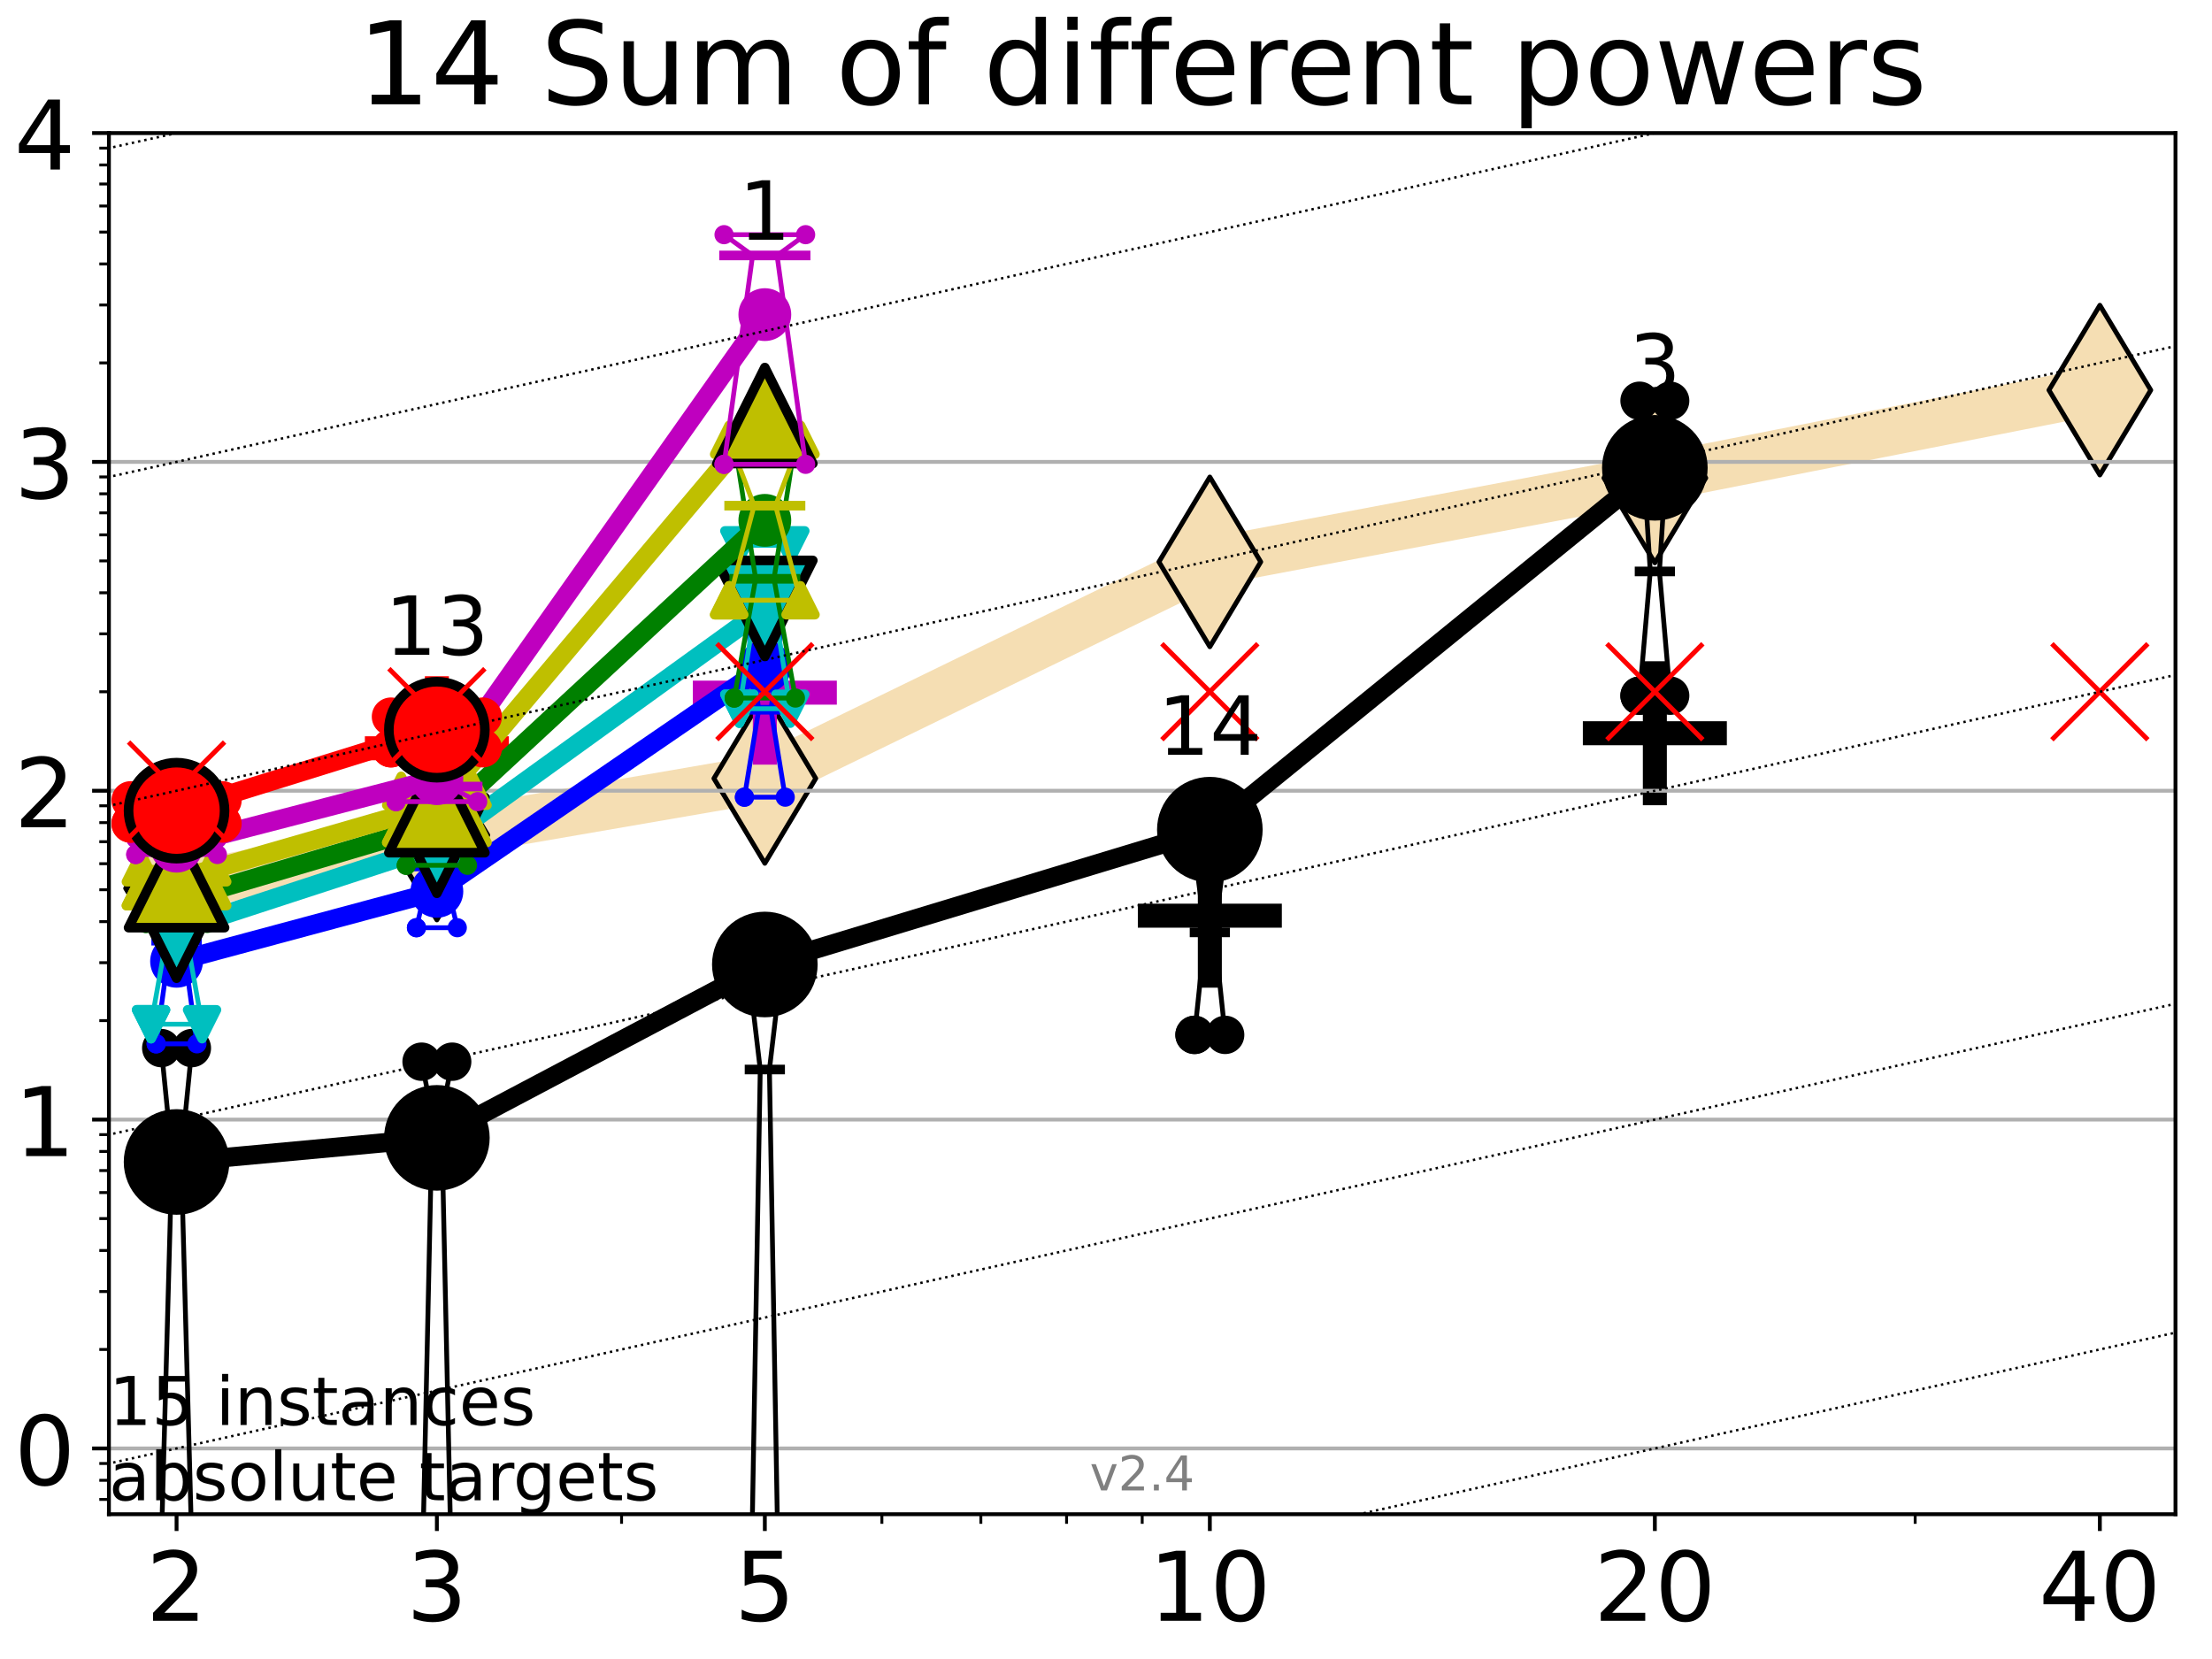 <?xml version="1.0" encoding="utf-8" standalone="no"?>
<!DOCTYPE svg PUBLIC "-//W3C//DTD SVG 1.1//EN"
  "http://www.w3.org/Graphics/SVG/1.1/DTD/svg11.dtd">
<!-- Created with matplotlib (https://matplotlib.org/) -->
<svg height="345.6pt" version="1.1" viewBox="0 0 460.8 345.6" width="460.8pt" xmlns="http://www.w3.org/2000/svg" xmlns:xlink="http://www.w3.org/1999/xlink">
 <defs>
  <style type="text/css">*{stroke-linecap:butt;stroke-linejoin:round;}</style>
 </defs>
 <g id="figure_1">
  <g id="patch_1">
   <path d="M 0 345.6 
L 460.8 345.6 
L 460.8 0 
L 0 0 
z
" style="fill:#ffffff;"/>
  </g>
  <g id="axes_1">
   <g id="patch_2">
    <path d="M 22.69 315.44 
L 453.192 315.44 
L 453.192 27.72 
L 22.69 27.72 
z
" style="fill:#ffffff;"/>
   </g>
   <g id="line2d_1">
    <path clip-path="url(#pd523636278)" d="M 36.781 185.055 
L 91.009 173.957 
L 159.329 162.166 
L 252.032 117.05 
L 344.736 99.575 
L 437.439 81.268 
" style="fill:none;stroke:#f5deb3;stroke-linecap:square;stroke-width:10;"/>
    <defs>
     <path d="M -0 17.678 
L 10.607 0 
L 0 -17.678 
L -10.607 -0 
z
" id="md53260c60e" style="stroke:#000000;stroke-linejoin:miter;"/>
    </defs>
    <g clip-path="url(#pd523636278)">
     <use style="fill:#f5deb3;stroke:#000000;stroke-linejoin:miter;" x="36.781" xlink:href="#md53260c60e" y="185.055"/>
     <use style="fill:#f5deb3;stroke:#000000;stroke-linejoin:miter;" x="91.009" xlink:href="#md53260c60e" y="173.957"/>
     <use style="fill:#f5deb3;stroke:#000000;stroke-linejoin:miter;" x="159.329" xlink:href="#md53260c60e" y="162.166"/>
     <use style="fill:#f5deb3;stroke:#000000;stroke-linejoin:miter;" x="252.032" xlink:href="#md53260c60e" y="117.05"/>
     <use style="fill:#f5deb3;stroke:#000000;stroke-linejoin:miter;" x="344.736" xlink:href="#md53260c60e" y="99.575"/>
     <use style="fill:#f5deb3;stroke:#000000;stroke-linejoin:miter;" x="437.439" xlink:href="#md53260c60e" y="81.268"/>
    </g>
   </g>
   <g id="line2d_2">
    <defs>
     <path d="M -15 0 
L 15 0 
M 0 15 
L 0 -15 
" id="m19c2ace560" style="stroke:#000000;stroke-width:5;"/>
    </defs>
    <g clip-path="url(#pd523636278)">
     <use style="stroke:#000000;stroke-width:5;" x="252.032" xlink:href="#m19c2ace560" y="190.752"/>
    </g>
   </g>
   <g id="line2d_3">
    <g clip-path="url(#pd523636278)">
     <use style="stroke:#000000;stroke-width:5;" x="344.736" xlink:href="#m19c2ace560" y="152.746"/>
    </g>
   </g>
   <g id="line2d_4">
    <defs>
     <path d="M -15 0 
L 15 0 
M 0 15 
L 0 -15 
" id="m4fa40d4721" style="stroke:#bf00bf;stroke-width:5;"/>
    </defs>
    <g clip-path="url(#pd523636278)">
     <use style="fill:#bf00bf;stroke:#bf00bf;stroke-width:5;" x="159.329" xlink:href="#m4fa40d4721" y="144.287"/>
    </g>
   </g>
   <g id="line2d_5">
    <defs>
     <path d="M -15 0 
L 15 0 
M 0 15 
L 0 -15 
" id="md42f2fba91" style="stroke:#ff0000;stroke-width:5;"/>
    </defs>
    <g clip-path="url(#pd523636278)">
     <use style="fill:#ff0000;stroke:#ff0000;stroke-width:5;" x="91.009" xlink:href="#md42f2fba91" y="155.875"/>
    </g>
   </g>
   <g id="matplotlib.axis_1">
    <g id="xtick_1">
     <g id="line2d_6">
      <defs>
       <path d="M 0 0 
L 0 3.5 
" id="m18f2d7174d" style="stroke:#000000;stroke-width:0.8;"/>
      </defs>
      <g>
       <use style="stroke:#000000;stroke-width:0.8;" x="36.781" xlink:href="#m18f2d7174d" y="315.44"/>
      </g>
     </g>
     <g id="text_1">
      <!-- 2 -->
      <g transform="translate(30.419 337.637)scale(0.2 -0.2)">
       <defs>
        <path d="M 19.188 8.297 
L 53.609 8.297 
L 53.609 0 
L 7.328 0 
L 7.328 8.297 
Q 12.938 14.109 22.625 23.891 
Q 32.328 33.688 34.812 36.531 
Q 39.547 41.844 41.422 45.531 
Q 43.312 49.219 43.312 52.781 
Q 43.312 58.594 39.234 62.25 
Q 35.156 65.922 28.609 65.922 
Q 23.969 65.922 18.812 64.312 
Q 13.672 62.703 7.812 59.422 
L 7.812 69.391 
Q 13.766 71.781 18.938 73 
Q 24.125 74.219 28.422 74.219 
Q 39.75 74.219 46.484 68.547 
Q 53.219 62.891 53.219 53.422 
Q 53.219 48.922 51.531 44.891 
Q 49.859 40.875 45.406 35.406 
Q 44.188 33.984 37.641 27.219 
Q 31.109 20.453 19.188 8.297 
z
" id="DejaVuSans-50"/>
       </defs>
       <use xlink:href="#DejaVuSans-50"/>
      </g>
     </g>
    </g>
    <g id="xtick_2">
     <g id="line2d_7">
      <g>
       <use style="stroke:#000000;stroke-width:0.8;" x="91.009" xlink:href="#m18f2d7174d" y="315.44"/>
      </g>
     </g>
     <g id="text_2">
      <!-- 3 -->
      <g transform="translate(84.647 337.637)scale(0.2 -0.2)">
       <defs>
        <path d="M 40.578 39.312 
Q 47.656 37.797 51.625 33 
Q 55.609 28.219 55.609 21.188 
Q 55.609 10.406 48.188 4.484 
Q 40.766 -1.422 27.094 -1.422 
Q 22.516 -1.422 17.656 -0.516 
Q 12.797 0.391 7.625 2.203 
L 7.625 11.719 
Q 11.719 9.328 16.594 8.109 
Q 21.484 6.891 26.812 6.891 
Q 36.078 6.891 40.938 10.547 
Q 45.797 14.203 45.797 21.188 
Q 45.797 27.641 41.281 31.266 
Q 36.766 34.906 28.719 34.906 
L 20.219 34.906 
L 20.219 43.016 
L 29.109 43.016 
Q 36.375 43.016 40.234 45.922 
Q 44.094 48.828 44.094 54.297 
Q 44.094 59.906 40.109 62.906 
Q 36.141 65.922 28.719 65.922 
Q 24.656 65.922 20.016 65.031 
Q 15.375 64.156 9.812 62.312 
L 9.812 71.094 
Q 15.438 72.656 20.344 73.438 
Q 25.25 74.219 29.594 74.219 
Q 40.828 74.219 47.359 69.109 
Q 53.906 64.016 53.906 55.328 
Q 53.906 49.266 50.438 45.094 
Q 46.969 40.922 40.578 39.312 
z
" id="DejaVuSans-51"/>
       </defs>
       <use xlink:href="#DejaVuSans-51"/>
      </g>
     </g>
    </g>
    <g id="xtick_3">
     <g id="line2d_8">
      <g>
       <use style="stroke:#000000;stroke-width:0.8;" x="159.329" xlink:href="#m18f2d7174d" y="315.44"/>
      </g>
     </g>
     <g id="text_3">
      <!-- 5 -->
      <g transform="translate(152.966 337.637)scale(0.2 -0.2)">
       <defs>
        <path d="M 10.797 72.906 
L 49.516 72.906 
L 49.516 64.594 
L 19.828 64.594 
L 19.828 46.734 
Q 21.969 47.469 24.109 47.828 
Q 26.266 48.188 28.422 48.188 
Q 40.625 48.188 47.75 41.5 
Q 54.891 34.812 54.891 23.391 
Q 54.891 11.625 47.562 5.094 
Q 40.234 -1.422 26.906 -1.422 
Q 22.312 -1.422 17.547 -0.641 
Q 12.797 0.141 7.719 1.703 
L 7.719 11.625 
Q 12.109 9.234 16.797 8.062 
Q 21.484 6.891 26.703 6.891 
Q 35.156 6.891 40.078 11.328 
Q 45.016 15.766 45.016 23.391 
Q 45.016 31 40.078 35.438 
Q 35.156 39.891 26.703 39.891 
Q 22.75 39.891 18.812 39.016 
Q 14.891 38.141 10.797 36.281 
z
" id="DejaVuSans-53"/>
       </defs>
       <use xlink:href="#DejaVuSans-53"/>
      </g>
     </g>
    </g>
    <g id="xtick_4">
     <g id="line2d_9">
      <g>
       <use style="stroke:#000000;stroke-width:0.8;" x="252.032" xlink:href="#m18f2d7174d" y="315.44"/>
      </g>
     </g>
     <g id="text_4">
      <!-- 10 -->
      <g transform="translate(239.307 337.637)scale(0.2 -0.2)">
       <defs>
        <path d="M 12.406 8.297 
L 28.516 8.297 
L 28.516 63.922 
L 10.984 60.406 
L 10.984 69.391 
L 28.422 72.906 
L 38.281 72.906 
L 38.281 8.297 
L 54.391 8.297 
L 54.391 0 
L 12.406 0 
z
" id="DejaVuSans-49"/>
        <path d="M 31.781 66.406 
Q 24.172 66.406 20.328 58.906 
Q 16.5 51.422 16.5 36.375 
Q 16.5 21.391 20.328 13.891 
Q 24.172 6.391 31.781 6.391 
Q 39.453 6.391 43.281 13.891 
Q 47.125 21.391 47.125 36.375 
Q 47.125 51.422 43.281 58.906 
Q 39.453 66.406 31.781 66.406 
z
M 31.781 74.219 
Q 44.047 74.219 50.516 64.516 
Q 56.984 54.828 56.984 36.375 
Q 56.984 17.969 50.516 8.266 
Q 44.047 -1.422 31.781 -1.422 
Q 19.531 -1.422 13.062 8.266 
Q 6.594 17.969 6.594 36.375 
Q 6.594 54.828 13.062 64.516 
Q 19.531 74.219 31.781 74.219 
z
" id="DejaVuSans-48"/>
       </defs>
       <use xlink:href="#DejaVuSans-49"/>
       <use x="63.623" xlink:href="#DejaVuSans-48"/>
      </g>
     </g>
    </g>
    <g id="xtick_5">
     <g id="line2d_10">
      <g>
       <use style="stroke:#000000;stroke-width:0.8;" x="344.736" xlink:href="#m18f2d7174d" y="315.44"/>
      </g>
     </g>
     <g id="text_5">
      <!-- 20 -->
      <g transform="translate(332.011 337.637)scale(0.2 -0.2)">
       <use xlink:href="#DejaVuSans-50"/>
       <use x="63.623" xlink:href="#DejaVuSans-48"/>
      </g>
     </g>
    </g>
    <g id="xtick_6">
     <g id="line2d_11">
      <g>
       <use style="stroke:#000000;stroke-width:0.8;" x="437.439" xlink:href="#m18f2d7174d" y="315.44"/>
      </g>
     </g>
     <g id="text_6">
      <!-- 40 -->
      <g transform="translate(424.714 337.637)scale(0.2 -0.2)">
       <defs>
        <path d="M 37.797 64.312 
L 12.891 25.391 
L 37.797 25.391 
z
M 35.203 72.906 
L 47.609 72.906 
L 47.609 25.391 
L 58.016 25.391 
L 58.016 17.188 
L 47.609 17.188 
L 47.609 0 
L 37.797 0 
L 37.797 17.188 
L 4.891 17.188 
L 4.891 26.703 
z
" id="DejaVuSans-52"/>
       </defs>
       <use xlink:href="#DejaVuSans-52"/>
       <use x="63.623" xlink:href="#DejaVuSans-48"/>
      </g>
     </g>
    </g>
    <g id="xtick_7">
     <g id="line2d_12">
      <defs>
       <path d="M 0 0 
L 0 2 
" id="mb44e3b6117" style="stroke:#000000;stroke-width:0.6;"/>
      </defs>
      <g>
       <use style="stroke:#000000;stroke-width:0.6;" x="129.485" xlink:href="#mb44e3b6117" y="315.44"/>
      </g>
     </g>
    </g>
    <g id="xtick_8">
     <g id="line2d_13">
      <g>
       <use style="stroke:#000000;stroke-width:0.6;" x="183.713" xlink:href="#mb44e3b6117" y="315.44"/>
      </g>
     </g>
    </g>
    <g id="xtick_9">
     <g id="line2d_14">
      <g>
       <use style="stroke:#000000;stroke-width:0.6;" x="204.329" xlink:href="#mb44e3b6117" y="315.44"/>
      </g>
     </g>
    </g>
    <g id="xtick_10">
     <g id="line2d_15">
      <g>
       <use style="stroke:#000000;stroke-width:0.6;" x="222.188" xlink:href="#mb44e3b6117" y="315.44"/>
      </g>
     </g>
    </g>
    <g id="xtick_11">
     <g id="line2d_16">
      <g>
       <use style="stroke:#000000;stroke-width:0.6;" x="237.941" xlink:href="#mb44e3b6117" y="315.44"/>
      </g>
     </g>
    </g>
    <g id="xtick_12">
     <g id="line2d_17">
      <g>
       <use style="stroke:#000000;stroke-width:0.6;" x="398.964" xlink:href="#mb44e3b6117" y="315.44"/>
      </g>
     </g>
    </g>
   </g>
   <g id="matplotlib.axis_2">
    <g id="ytick_1">
     <g id="line2d_18">
      <path clip-path="url(#pd523636278)" d="M 22.69 301.739 
L 453.192 301.739 
" style="fill:none;stroke:#b0b0b0;stroke-linecap:square;stroke-width:0.8;"/>
     </g>
     <g id="line2d_19">
      <defs>
       <path d="M 0 0 
L -3.5 0 
" id="m4626934ae7" style="stroke:#000000;stroke-width:0.8;"/>
      </defs>
      <g>
       <use style="stroke:#000000;stroke-width:0.8;" x="22.69" xlink:href="#m4626934ae7" y="301.739"/>
      </g>
     </g>
     <g id="text_7">
      <!-- 0 -->
      <g transform="translate(2.965 309.337)scale(0.2 -0.2)">
       <use xlink:href="#DejaVuSans-48"/>
      </g>
     </g>
    </g>
    <g id="ytick_2">
     <g id="line2d_20">
      <path clip-path="url(#pd523636278)" d="M 22.69 233.234 
L 453.192 233.234 
" style="fill:none;stroke:#b0b0b0;stroke-linecap:square;stroke-width:0.8;"/>
     </g>
     <g id="line2d_21">
      <g>
       <use style="stroke:#000000;stroke-width:0.8;" x="22.69" xlink:href="#m4626934ae7" y="233.234"/>
      </g>
     </g>
     <g id="text_8">
      <!-- 1 -->
      <g transform="translate(2.965 240.833)scale(0.2 -0.2)">
       <use xlink:href="#DejaVuSans-49"/>
      </g>
     </g>
    </g>
    <g id="ytick_3">
     <g id="line2d_22">
      <path clip-path="url(#pd523636278)" d="M 22.69 164.73 
L 453.192 164.73 
" style="fill:none;stroke:#b0b0b0;stroke-linecap:square;stroke-width:0.8;"/>
     </g>
     <g id="line2d_23">
      <g>
       <use style="stroke:#000000;stroke-width:0.8;" x="22.69" xlink:href="#m4626934ae7" y="164.73"/>
      </g>
     </g>
     <g id="text_9">
      <!-- 2 -->
      <g transform="translate(2.965 172.328)scale(0.2 -0.2)">
       <use xlink:href="#DejaVuSans-50"/>
      </g>
     </g>
    </g>
    <g id="ytick_4">
     <g id="line2d_24">
      <path clip-path="url(#pd523636278)" d="M 22.69 96.225 
L 453.192 96.225 
" style="fill:none;stroke:#b0b0b0;stroke-linecap:square;stroke-width:0.8;"/>
     </g>
     <g id="line2d_25">
      <g>
       <use style="stroke:#000000;stroke-width:0.8;" x="22.69" xlink:href="#m4626934ae7" y="96.225"/>
      </g>
     </g>
     <g id="text_10">
      <!-- 3 -->
      <g transform="translate(2.965 103.823)scale(0.2 -0.2)">
       <use xlink:href="#DejaVuSans-51"/>
      </g>
     </g>
    </g>
    <g id="ytick_5">
     <g id="line2d_26">
      <path clip-path="url(#pd523636278)" d="M 22.69 27.72 
L 453.192 27.72 
" style="fill:none;stroke:#b0b0b0;stroke-linecap:square;stroke-width:0.8;"/>
     </g>
     <g id="line2d_27">
      <g>
       <use style="stroke:#000000;stroke-width:0.8;" x="22.69" xlink:href="#m4626934ae7" y="27.72"/>
      </g>
     </g>
     <g id="text_11">
      <!-- 4 -->
      <g transform="translate(2.965 35.318)scale(0.2 -0.2)">
       <use xlink:href="#DejaVuSans-52"/>
      </g>
     </g>
    </g>
    <g id="ytick_6">
     <g id="line2d_28">
      <defs>
       <path d="M 0 0 
L -2 0 
" id="m107b4c2483" style="stroke:#000000;stroke-width:0.6;"/>
      </defs>
      <g>
       <use style="stroke:#000000;stroke-width:0.6;" x="22.69" xlink:href="#m107b4c2483" y="312.351"/>
      </g>
     </g>
    </g>
    <g id="ytick_7">
     <g id="line2d_29">
      <g>
       <use style="stroke:#000000;stroke-width:0.6;" x="22.69" xlink:href="#m107b4c2483" y="308.378"/>
      </g>
     </g>
    </g>
    <g id="ytick_8">
     <g id="line2d_30">
      <g>
       <use style="stroke:#000000;stroke-width:0.6;" x="22.69" xlink:href="#m107b4c2483" y="304.874"/>
      </g>
     </g>
    </g>
    <g id="ytick_9">
     <g id="line2d_31">
      <g>
       <use style="stroke:#000000;stroke-width:0.6;" x="22.69" xlink:href="#m107b4c2483" y="281.117"/>
      </g>
     </g>
    </g>
    <g id="ytick_10">
     <g id="line2d_32">
      <g>
       <use style="stroke:#000000;stroke-width:0.6;" x="22.69" xlink:href="#m107b4c2483" y="269.054"/>
      </g>
     </g>
    </g>
    <g id="ytick_11">
     <g id="line2d_33">
      <g>
       <use style="stroke:#000000;stroke-width:0.6;" x="22.69" xlink:href="#m107b4c2483" y="260.495"/>
      </g>
     </g>
    </g>
    <g id="ytick_12">
     <g id="line2d_34">
      <g>
       <use style="stroke:#000000;stroke-width:0.6;" x="22.69" xlink:href="#m107b4c2483" y="253.856"/>
      </g>
     </g>
    </g>
    <g id="ytick_13">
     <g id="line2d_35">
      <g>
       <use style="stroke:#000000;stroke-width:0.6;" x="22.69" xlink:href="#m107b4c2483" y="248.432"/>
      </g>
     </g>
    </g>
    <g id="ytick_14">
     <g id="line2d_36">
      <g>
       <use style="stroke:#000000;stroke-width:0.6;" x="22.69" xlink:href="#m107b4c2483" y="243.846"/>
      </g>
     </g>
    </g>
    <g id="ytick_15">
     <g id="line2d_37">
      <g>
       <use style="stroke:#000000;stroke-width:0.6;" x="22.69" xlink:href="#m107b4c2483" y="239.873"/>
      </g>
     </g>
    </g>
    <g id="ytick_16">
     <g id="line2d_38">
      <g>
       <use style="stroke:#000000;stroke-width:0.6;" x="22.69" xlink:href="#m107b4c2483" y="236.369"/>
      </g>
     </g>
    </g>
    <g id="ytick_17">
     <g id="line2d_39">
      <g>
       <use style="stroke:#000000;stroke-width:0.6;" x="22.69" xlink:href="#m107b4c2483" y="212.612"/>
      </g>
     </g>
    </g>
    <g id="ytick_18">
     <g id="line2d_40">
      <g>
       <use style="stroke:#000000;stroke-width:0.6;" x="22.69" xlink:href="#m107b4c2483" y="200.549"/>
      </g>
     </g>
    </g>
    <g id="ytick_19">
     <g id="line2d_41">
      <g>
       <use style="stroke:#000000;stroke-width:0.6;" x="22.69" xlink:href="#m107b4c2483" y="191.99"/>
      </g>
     </g>
    </g>
    <g id="ytick_20">
     <g id="line2d_42">
      <g>
       <use style="stroke:#000000;stroke-width:0.6;" x="22.69" xlink:href="#m107b4c2483" y="185.352"/>
      </g>
     </g>
    </g>
    <g id="ytick_21">
     <g id="line2d_43">
      <g>
       <use style="stroke:#000000;stroke-width:0.6;" x="22.69" xlink:href="#m107b4c2483" y="179.927"/>
      </g>
     </g>
    </g>
    <g id="ytick_22">
     <g id="line2d_44">
      <g>
       <use style="stroke:#000000;stroke-width:0.6;" x="22.69" xlink:href="#m107b4c2483" y="175.341"/>
      </g>
     </g>
    </g>
    <g id="ytick_23">
     <g id="line2d_45">
      <g>
       <use style="stroke:#000000;stroke-width:0.6;" x="22.69" xlink:href="#m107b4c2483" y="171.368"/>
      </g>
     </g>
    </g>
    <g id="ytick_24">
     <g id="line2d_46">
      <g>
       <use style="stroke:#000000;stroke-width:0.6;" x="22.69" xlink:href="#m107b4c2483" y="167.864"/>
      </g>
     </g>
    </g>
    <g id="ytick_25">
     <g id="line2d_47">
      <g>
       <use style="stroke:#000000;stroke-width:0.6;" x="22.69" xlink:href="#m107b4c2483" y="144.108"/>
      </g>
     </g>
    </g>
    <g id="ytick_26">
     <g id="line2d_48">
      <g>
       <use style="stroke:#000000;stroke-width:0.6;" x="22.69" xlink:href="#m107b4c2483" y="132.044"/>
      </g>
     </g>
    </g>
    <g id="ytick_27">
     <g id="line2d_49">
      <g>
       <use style="stroke:#000000;stroke-width:0.6;" x="22.69" xlink:href="#m107b4c2483" y="123.486"/>
      </g>
     </g>
    </g>
    <g id="ytick_28">
     <g id="line2d_50">
      <g>
       <use style="stroke:#000000;stroke-width:0.6;" x="22.69" xlink:href="#m107b4c2483" y="116.847"/>
      </g>
     </g>
    </g>
    <g id="ytick_29">
     <g id="line2d_51">
      <g>
       <use style="stroke:#000000;stroke-width:0.6;" x="22.69" xlink:href="#m107b4c2483" y="111.422"/>
      </g>
     </g>
    </g>
    <g id="ytick_30">
     <g id="line2d_52">
      <g>
       <use style="stroke:#000000;stroke-width:0.6;" x="22.69" xlink:href="#m107b4c2483" y="106.836"/>
      </g>
     </g>
    </g>
    <g id="ytick_31">
     <g id="line2d_53">
      <g>
       <use style="stroke:#000000;stroke-width:0.6;" x="22.69" xlink:href="#m107b4c2483" y="102.864"/>
      </g>
     </g>
    </g>
    <g id="ytick_32">
     <g id="line2d_54">
      <g>
       <use style="stroke:#000000;stroke-width:0.6;" x="22.69" xlink:href="#m107b4c2483" y="99.359"/>
      </g>
     </g>
    </g>
    <g id="ytick_33">
     <g id="line2d_55">
      <g>
       <use style="stroke:#000000;stroke-width:0.6;" x="22.69" xlink:href="#m107b4c2483" y="75.603"/>
      </g>
     </g>
    </g>
    <g id="ytick_34">
     <g id="line2d_56">
      <g>
       <use style="stroke:#000000;stroke-width:0.6;" x="22.69" xlink:href="#m107b4c2483" y="63.54"/>
      </g>
     </g>
    </g>
    <g id="ytick_35">
     <g id="line2d_57">
      <g>
       <use style="stroke:#000000;stroke-width:0.6;" x="22.69" xlink:href="#m107b4c2483" y="54.981"/>
      </g>
     </g>
    </g>
    <g id="ytick_36">
     <g id="line2d_58">
      <g>
       <use style="stroke:#000000;stroke-width:0.6;" x="22.69" xlink:href="#m107b4c2483" y="48.342"/>
      </g>
     </g>
    </g>
    <g id="ytick_37">
     <g id="line2d_59">
      <g>
       <use style="stroke:#000000;stroke-width:0.6;" x="22.69" xlink:href="#m107b4c2483" y="42.918"/>
      </g>
     </g>
    </g>
    <g id="ytick_38">
     <g id="line2d_60">
      <g>
       <use style="stroke:#000000;stroke-width:0.6;" x="22.69" xlink:href="#m107b4c2483" y="38.332"/>
      </g>
     </g>
    </g>
    <g id="ytick_39">
     <g id="line2d_61">
      <g>
       <use style="stroke:#000000;stroke-width:0.6;" x="22.69" xlink:href="#m107b4c2483" y="34.359"/>
      </g>
     </g>
    </g>
    <g id="ytick_40">
     <g id="line2d_62">
      <g>
       <use style="stroke:#000000;stroke-width:0.6;" x="22.69" xlink:href="#m107b4c2483" y="30.855"/>
      </g>
     </g>
    </g>
   </g>
   <g id="line2d_63">
    <path clip-path="url(#pd523636278)" d="M 33.594 322.361 
L 35.825 240.818 
L 33.594 218.336 
L 39.968 218.336 
L 37.737 240.818 
L 39.968 322.361 
L 33.594 322.361 
" style="fill:none;stroke:#000000;stroke-linecap:square;"/>
   </g>
   <g id="line2d_64">
    <path clip-path="url(#pd523636278)" d="M 33.594 322.361 
L 39.968 322.361 
L 39.968 218.336 
L 33.594 218.336 
L 33.594 322.361 
" style="fill:none;"/>
    <defs>
     <path d="M 0 3 
C 0.796 3 1.559 2.684 2.121 2.121 
C 2.684 1.559 3 0.796 3 0 
C 3 -0.796 2.684 -1.559 2.121 -2.121 
C 1.559 -2.684 0.796 -3 0 -3 
C -0.796 -3 -1.559 -2.684 -2.121 -2.121 
C -2.684 -1.559 -3 -0.796 -3 0 
C -3 0.796 -2.684 1.559 -2.121 2.121 
C -1.559 2.684 -0.796 3 0 3 
z
" id="ma5c1e5af43" style="stroke:#000000;stroke-width:2;"/>
    </defs>
    <g clip-path="url(#pd523636278)">
     <use style="stroke:#000000;stroke-width:2;" x="33.594" xlink:href="#ma5c1e5af43" y="322.361"/>
     <use style="stroke:#000000;stroke-width:2;" x="39.968" xlink:href="#ma5c1e5af43" y="322.361"/>
     <use style="stroke:#000000;stroke-width:2;" x="39.968" xlink:href="#ma5c1e5af43" y="218.336"/>
     <use style="stroke:#000000;stroke-width:2;" x="33.594" xlink:href="#ma5c1e5af43" y="218.336"/>
     <use style="stroke:#000000;stroke-width:2;" x="33.594" xlink:href="#ma5c1e5af43" y="322.361"/>
    </g>
   </g>
   <g id="line2d_65">
    <path clip-path="url(#pd523636278)" d="M 33.594 240.818 
L 39.968 240.818 
" style="fill:none;stroke:#000000;stroke-linecap:square;stroke-width:2;"/>
   </g>
   <g id="line2d_66">
    <path clip-path="url(#pd523636278)" d="M 87.823 334.424 
L 90.053 232.259 
L 87.823 221.171 
L 94.196 221.171 
L 91.965 232.259 
L 94.196 334.424 
L 87.823 334.424 
" style="fill:none;stroke:#000000;stroke-linecap:square;"/>
   </g>
   <g id="line2d_67">
    <path clip-path="url(#pd523636278)" d="M 87.823 334.424 
L 94.196 334.424 
L 94.196 221.171 
L 87.823 221.171 
L 87.823 334.424 
" style="fill:none;"/>
    <g clip-path="url(#pd523636278)">
     <use style="stroke:#000000;stroke-width:2;" x="87.823" xlink:href="#ma5c1e5af43" y="334.424"/>
     <use style="stroke:#000000;stroke-width:2;" x="94.196" xlink:href="#ma5c1e5af43" y="334.424"/>
     <use style="stroke:#000000;stroke-width:2;" x="94.196" xlink:href="#ma5c1e5af43" y="221.171"/>
     <use style="stroke:#000000;stroke-width:2;" x="87.823" xlink:href="#ma5c1e5af43" y="221.171"/>
     <use style="stroke:#000000;stroke-width:2;" x="87.823" xlink:href="#ma5c1e5af43" y="334.424"/>
    </g>
   </g>
   <g id="line2d_68">
    <path clip-path="url(#pd523636278)" d="M 87.823 232.259 
L 94.196 232.259 
" style="fill:none;stroke:#000000;stroke-linecap:square;stroke-width:2;"/>
   </g>
   <g id="line2d_69">
    <path clip-path="url(#pd523636278)" d="M 156.195 346.6 
L 158.373 222.802 
L 156.142 203.905 
L 162.515 203.905 
L 160.285 222.802 
L 162.462 346.6 
" style="fill:none;stroke:#000000;stroke-linecap:square;"/>
   </g>
   <g id="line2d_70">
    <path clip-path="url(#pd523636278)" d="M 162.515 346.6 
L 162.515 203.905 
L 156.142 203.905 
L 156.142 346.6 
" style="fill:none;"/>
    <g clip-path="url(#pd523636278)">
     <use style="stroke:#000000;stroke-width:2;" x="156.142" xlink:href="#ma5c1e5af43" y="349.622"/>
     <use style="stroke:#000000;stroke-width:2;" x="162.515" xlink:href="#ma5c1e5af43" y="349.622"/>
     <use style="stroke:#000000;stroke-width:2;" x="162.515" xlink:href="#ma5c1e5af43" y="203.905"/>
     <use style="stroke:#000000;stroke-width:2;" x="156.142" xlink:href="#ma5c1e5af43" y="203.905"/>
     <use style="stroke:#000000;stroke-width:2;" x="156.142" xlink:href="#ma5c1e5af43" y="349.622"/>
    </g>
   </g>
   <g id="line2d_71">
    <path clip-path="url(#pd523636278)" d="M 156.142 222.802 
L 162.515 222.802 
" style="fill:none;stroke:#000000;stroke-linecap:square;stroke-width:2;"/>
   </g>
   <g id="line2d_72">
    <path clip-path="url(#pd523636278)" d="M 248.845 215.582 
L 251.076 194.229 
L 248.845 177.227 
L 255.219 177.227 
L 252.988 194.229 
L 255.219 215.582 
L 248.845 215.582 
" style="fill:none;stroke:#000000;stroke-linecap:square;"/>
   </g>
   <g id="line2d_73">
    <path clip-path="url(#pd523636278)" d="M 248.845 215.582 
L 255.219 215.582 
L 255.219 177.227 
L 248.845 177.227 
L 248.845 215.582 
" style="fill:none;"/>
    <g clip-path="url(#pd523636278)">
     <use style="stroke:#000000;stroke-width:2;" x="248.845" xlink:href="#ma5c1e5af43" y="215.582"/>
     <use style="stroke:#000000;stroke-width:2;" x="255.219" xlink:href="#ma5c1e5af43" y="215.582"/>
     <use style="stroke:#000000;stroke-width:2;" x="255.219" xlink:href="#ma5c1e5af43" y="177.227"/>
     <use style="stroke:#000000;stroke-width:2;" x="248.845" xlink:href="#ma5c1e5af43" y="177.227"/>
     <use style="stroke:#000000;stroke-width:2;" x="248.845" xlink:href="#ma5c1e5af43" y="215.582"/>
    </g>
   </g>
   <g id="line2d_74">
    <path clip-path="url(#pd523636278)" d="M 248.845 194.229 
L 255.219 194.229 
" style="fill:none;stroke:#000000;stroke-linecap:square;stroke-width:2;"/>
   </g>
   <g id="line2d_75">
    <path clip-path="url(#pd523636278)" d="M 341.549 144.922 
L 343.78 119.039 
L 341.549 83.487 
L 347.923 83.487 
L 345.692 119.039 
L 347.923 144.922 
L 341.549 144.922 
" style="fill:none;stroke:#000000;stroke-linecap:square;"/>
   </g>
   <g id="line2d_76">
    <path clip-path="url(#pd523636278)" d="M 341.549 144.922 
L 347.923 144.922 
L 347.923 83.487 
L 341.549 83.487 
L 341.549 144.922 
" style="fill:none;"/>
    <g clip-path="url(#pd523636278)">
     <use style="stroke:#000000;stroke-width:2;" x="341.549" xlink:href="#ma5c1e5af43" y="144.922"/>
     <use style="stroke:#000000;stroke-width:2;" x="347.923" xlink:href="#ma5c1e5af43" y="144.922"/>
     <use style="stroke:#000000;stroke-width:2;" x="347.923" xlink:href="#ma5c1e5af43" y="83.487"/>
     <use style="stroke:#000000;stroke-width:2;" x="341.549" xlink:href="#ma5c1e5af43" y="83.487"/>
     <use style="stroke:#000000;stroke-width:2;" x="341.549" xlink:href="#ma5c1e5af43" y="144.922"/>
    </g>
   </g>
   <g id="line2d_77">
    <path clip-path="url(#pd523636278)" d="M 341.549 119.039 
L 347.923 119.039 
" style="fill:none;stroke:#000000;stroke-linecap:square;stroke-width:2;"/>
   </g>
   <g id="line2d_78">
    <path clip-path="url(#pd523636278)" d="M 36.781 242.059 
L 91.009 237.037 
" style="fill:none;stroke:#000000;stroke-linecap:square;stroke-width:4;"/>
   </g>
   <g id="line2d_79">
    <path clip-path="url(#pd523636278)" d="M 91.009 237.037 
L 159.329 200.922 
" style="fill:none;stroke:#000000;stroke-linecap:square;stroke-width:4;"/>
   </g>
   <g id="line2d_80">
    <path clip-path="url(#pd523636278)" d="M 159.329 200.922 
L 252.032 172.836 
" style="fill:none;stroke:#000000;stroke-linecap:square;stroke-width:4;"/>
   </g>
   <g id="line2d_81">
    <path clip-path="url(#pd523636278)" d="M 252.032 172.836 
L 344.736 97.453 
" style="fill:none;stroke:#000000;stroke-linecap:square;stroke-width:4;"/>
   </g>
   <g id="line2d_82">
    <path clip-path="url(#pd523636278)" d="M 36.781 242.059 
L 91.009 237.037 
L 159.329 200.922 
L 252.032 172.836 
L 344.736 97.453 
" style="fill:none;"/>
    <defs>
     <path d="M 0 10 
C 2.652 10 5.196 8.946 7.071 7.071 
C 8.946 5.196 10 2.652 10 0 
C 10 -2.652 8.946 -5.196 7.071 -7.071 
C 5.196 -8.946 2.652 -10 0 -10 
C -2.652 -10 -5.196 -8.946 -7.071 -7.071 
C -8.946 -5.196 -10 -2.652 -10 0 
C -10 2.652 -8.946 5.196 -7.071 7.071 
C -5.196 8.946 -2.652 10 0 10 
z
" id="m1f622edb65" style="stroke:#000000;stroke-width:2;"/>
    </defs>
    <g clip-path="url(#pd523636278)">
     <use style="stroke:#000000;stroke-width:2;" x="36.781" xlink:href="#m1f622edb65" y="242.059"/>
     <use style="stroke:#000000;stroke-width:2;" x="91.009" xlink:href="#m1f622edb65" y="237.037"/>
     <use style="stroke:#000000;stroke-width:2;" x="159.329" xlink:href="#m1f622edb65" y="200.922"/>
     <use style="stroke:#000000;stroke-width:2;" x="252.032" xlink:href="#m1f622edb65" y="172.836"/>
     <use style="stroke:#000000;stroke-width:2;" x="344.736" xlink:href="#m1f622edb65" y="97.453"/>
    </g>
   </g>
   <g id="line2d_83">
    <path clip-path="url(#pd523636278)" d="M 32.532 217.447 
L 35.507 195.963 
L 32.532 191.621 
L 41.03 191.621 
L 38.056 195.963 
L 41.03 217.447 
L 32.532 217.447 
" style="fill:none;stroke:#0000ff;stroke-linecap:square;"/>
   </g>
   <g id="line2d_84">
    <path clip-path="url(#pd523636278)" d="M 32.532 217.447 
L 41.03 217.447 
L 41.03 191.621 
L 32.532 191.621 
L 32.532 217.447 
" style="fill:none;"/>
    <defs>
     <path d="M 0 1.5 
C 0.398 1.5 0.779 1.342 1.061 1.061 
C 1.342 0.779 1.5 0.398 1.5 0 
C 1.5 -0.398 1.342 -0.779 1.061 -1.061 
C 0.779 -1.342 0.398 -1.5 0 -1.5 
C -0.398 -1.5 -0.779 -1.342 -1.061 -1.061 
C -1.342 -0.779 -1.5 -0.398 -1.5 0 
C -1.5 0.398 -1.342 0.779 -1.061 1.061 
C -0.779 1.342 -0.398 1.5 0 1.5 
z
" id="m68086f1a81" style="stroke:#0000ff;"/>
    </defs>
    <g clip-path="url(#pd523636278)">
     <use style="fill:#0000ff;stroke:#0000ff;" x="32.532" xlink:href="#m68086f1a81" y="217.447"/>
     <use style="fill:#0000ff;stroke:#0000ff;" x="41.03" xlink:href="#m68086f1a81" y="217.447"/>
     <use style="fill:#0000ff;stroke:#0000ff;" x="41.03" xlink:href="#m68086f1a81" y="191.621"/>
     <use style="fill:#0000ff;stroke:#0000ff;" x="32.532" xlink:href="#m68086f1a81" y="191.621"/>
     <use style="fill:#0000ff;stroke:#0000ff;" x="32.532" xlink:href="#m68086f1a81" y="217.447"/>
    </g>
   </g>
   <g id="line2d_85">
    <path clip-path="url(#pd523636278)" d="M 32.532 195.963 
L 41.03 195.963 
" style="fill:none;stroke:#0000ff;stroke-linecap:square;stroke-width:2;"/>
   </g>
   <g id="line2d_86">
    <path clip-path="url(#pd523636278)" d="M 86.76 193.257 
L 89.735 180.511 
L 86.76 174.641 
L 95.258 174.641 
L 92.284 180.511 
L 95.258 193.257 
L 86.76 193.257 
" style="fill:none;stroke:#0000ff;stroke-linecap:square;"/>
   </g>
   <g id="line2d_87">
    <path clip-path="url(#pd523636278)" d="M 86.76 193.257 
L 95.258 193.257 
L 95.258 174.641 
L 86.76 174.641 
L 86.76 193.257 
" style="fill:none;"/>
    <g clip-path="url(#pd523636278)">
     <use style="fill:#0000ff;stroke:#0000ff;" x="86.76" xlink:href="#m68086f1a81" y="193.257"/>
     <use style="fill:#0000ff;stroke:#0000ff;" x="95.258" xlink:href="#m68086f1a81" y="193.257"/>
     <use style="fill:#0000ff;stroke:#0000ff;" x="95.258" xlink:href="#m68086f1a81" y="174.641"/>
     <use style="fill:#0000ff;stroke:#0000ff;" x="86.76" xlink:href="#m68086f1a81" y="174.641"/>
     <use style="fill:#0000ff;stroke:#0000ff;" x="86.76" xlink:href="#m68086f1a81" y="193.257"/>
    </g>
   </g>
   <g id="line2d_88">
    <path clip-path="url(#pd523636278)" d="M 86.76 180.511 
L 95.258 180.511 
" style="fill:none;stroke:#0000ff;stroke-linecap:square;stroke-width:2;"/>
   </g>
   <g id="line2d_89">
    <path clip-path="url(#pd523636278)" d="M 155.08 166.068 
L 158.054 147.86 
L 155.08 124.996 
L 163.578 124.996 
L 160.603 147.86 
L 163.578 166.068 
L 155.08 166.068 
" style="fill:none;stroke:#0000ff;stroke-linecap:square;"/>
   </g>
   <g id="line2d_90">
    <path clip-path="url(#pd523636278)" d="M 155.08 166.068 
L 163.578 166.068 
L 163.578 124.996 
L 155.08 124.996 
L 155.08 166.068 
" style="fill:none;"/>
    <g clip-path="url(#pd523636278)">
     <use style="fill:#0000ff;stroke:#0000ff;" x="155.08" xlink:href="#m68086f1a81" y="166.068"/>
     <use style="fill:#0000ff;stroke:#0000ff;" x="163.578" xlink:href="#m68086f1a81" y="166.068"/>
     <use style="fill:#0000ff;stroke:#0000ff;" x="163.578" xlink:href="#m68086f1a81" y="124.996"/>
     <use style="fill:#0000ff;stroke:#0000ff;" x="155.08" xlink:href="#m68086f1a81" y="124.996"/>
     <use style="fill:#0000ff;stroke:#0000ff;" x="155.08" xlink:href="#m68086f1a81" y="166.068"/>
    </g>
   </g>
   <g id="line2d_91">
    <path clip-path="url(#pd523636278)" d="M 155.08 147.86 
L 163.578 147.86 
" style="fill:none;stroke:#0000ff;stroke-linecap:square;stroke-width:2;"/>
   </g>
   <g id="line2d_92">
    <path clip-path="url(#pd523636278)" d="M 36.781 200.253 
L 91.009 185.684 
" style="fill:none;stroke:#0000ff;stroke-linecap:square;stroke-width:4;"/>
   </g>
   <g id="line2d_93">
    <path clip-path="url(#pd523636278)" d="M 91.009 185.684 
L 159.329 138.874 
" style="fill:none;stroke:#0000ff;stroke-linecap:square;stroke-width:4;"/>
   </g>
   <g id="line2d_94">
    <path clip-path="url(#pd523636278)" d="M 36.781 200.253 
L 91.009 185.684 
L 159.329 138.874 
" style="fill:none;"/>
    <defs>
     <path d="M 0 5 
C 1.326 5 2.598 4.473 3.536 3.536 
C 4.473 2.598 5 1.326 5 0 
C 5 -1.326 4.473 -2.598 3.536 -3.536 
C 2.598 -4.473 1.326 -5 0 -5 
C -1.326 -5 -2.598 -4.473 -3.536 -3.536 
C -4.473 -2.598 -5 -1.326 -5 0 
C -5 1.326 -4.473 2.598 -3.536 3.536 
C -2.598 4.473 -1.326 5 0 5 
z
" id="m2e63252928" style="stroke:#0000ff;"/>
    </defs>
    <g clip-path="url(#pd523636278)">
     <use style="fill:#0000ff;stroke:#0000ff;" x="36.781" xlink:href="#m2e63252928" y="200.253"/>
     <use style="fill:#0000ff;stroke:#0000ff;" x="91.009" xlink:href="#m2e63252928" y="185.684"/>
     <use style="fill:#0000ff;stroke:#0000ff;" x="159.329" xlink:href="#m2e63252928" y="138.874"/>
    </g>
   </g>
   <g id="line2d_95">
    <path clip-path="url(#pd523636278)" d="M 31.47 213.366 
L 35.188 192.553 
L 31.47 189.155 
L 42.093 189.155 
L 38.375 192.553 
L 42.093 213.366 
L 31.47 213.366 
" style="fill:none;stroke:#00bfbf;stroke-linecap:square;"/>
   </g>
   <g id="line2d_96">
    <path clip-path="url(#pd523636278)" d="M 31.47 213.366 
L 42.093 213.366 
L 42.093 189.155 
L 31.47 189.155 
L 31.47 213.366 
" style="fill:none;"/>
    <defs>
     <path d="M -0 3 
L 3 -3 
L -3 -3 
z
" id="m1c63c5dc4d" style="stroke:#00bfbf;stroke-linejoin:miter;stroke-width:2;"/>
    </defs>
    <g clip-path="url(#pd523636278)">
     <use style="fill:#00bfbf;stroke:#00bfbf;stroke-linejoin:miter;stroke-width:2;" x="31.47" xlink:href="#m1c63c5dc4d" y="213.366"/>
     <use style="fill:#00bfbf;stroke:#00bfbf;stroke-linejoin:miter;stroke-width:2;" x="42.093" xlink:href="#m1c63c5dc4d" y="213.366"/>
     <use style="fill:#00bfbf;stroke:#00bfbf;stroke-linejoin:miter;stroke-width:2;" x="42.093" xlink:href="#m1c63c5dc4d" y="189.155"/>
     <use style="fill:#00bfbf;stroke:#00bfbf;stroke-linejoin:miter;stroke-width:2;" x="31.47" xlink:href="#m1c63c5dc4d" y="189.155"/>
     <use style="fill:#00bfbf;stroke:#00bfbf;stroke-linejoin:miter;stroke-width:2;" x="31.47" xlink:href="#m1c63c5dc4d" y="213.366"/>
    </g>
   </g>
   <g id="line2d_97">
    <path clip-path="url(#pd523636278)" d="M 31.47 192.553 
L 42.093 192.553 
" style="fill:none;stroke:#00bfbf;stroke-linecap:square;stroke-width:2;"/>
   </g>
   <g id="line2d_98">
    <path clip-path="url(#pd523636278)" d="M 85.698 176.497 
L 89.416 174.849 
L 85.698 170.154 
L 96.321 170.154 
L 92.603 174.849 
L 96.321 176.497 
L 85.698 176.497 
" style="fill:none;stroke:#00bfbf;stroke-linecap:square;"/>
   </g>
   <g id="line2d_99">
    <path clip-path="url(#pd523636278)" d="M 85.698 176.497 
L 96.321 176.497 
L 96.321 170.154 
L 85.698 170.154 
L 85.698 176.497 
" style="fill:none;"/>
    <g clip-path="url(#pd523636278)">
     <use style="fill:#00bfbf;stroke:#00bfbf;stroke-linejoin:miter;stroke-width:2;" x="85.698" xlink:href="#m1c63c5dc4d" y="176.497"/>
     <use style="fill:#00bfbf;stroke:#00bfbf;stroke-linejoin:miter;stroke-width:2;" x="96.321" xlink:href="#m1c63c5dc4d" y="176.497"/>
     <use style="fill:#00bfbf;stroke:#00bfbf;stroke-linejoin:miter;stroke-width:2;" x="96.321" xlink:href="#m1c63c5dc4d" y="170.154"/>
     <use style="fill:#00bfbf;stroke:#00bfbf;stroke-linejoin:miter;stroke-width:2;" x="85.698" xlink:href="#m1c63c5dc4d" y="170.154"/>
     <use style="fill:#00bfbf;stroke:#00bfbf;stroke-linejoin:miter;stroke-width:2;" x="85.698" xlink:href="#m1c63c5dc4d" y="176.497"/>
    </g>
   </g>
   <g id="line2d_100">
    <path clip-path="url(#pd523636278)" d="M 85.698 174.849 
L 96.321 174.849 
" style="fill:none;stroke:#00bfbf;stroke-linecap:square;stroke-width:2;"/>
   </g>
   <g id="line2d_101">
    <path clip-path="url(#pd523636278)" d="M 154.017 147.642 
L 157.735 123.981 
L 154.017 113.603 
L 164.64 113.603 
L 160.922 123.981 
L 164.64 147.642 
L 154.017 147.642 
" style="fill:none;stroke:#00bfbf;stroke-linecap:square;"/>
   </g>
   <g id="line2d_102">
    <path clip-path="url(#pd523636278)" d="M 154.017 147.642 
L 164.64 147.642 
L 164.64 113.603 
L 154.017 113.603 
L 154.017 147.642 
" style="fill:none;"/>
    <g clip-path="url(#pd523636278)">
     <use style="fill:#00bfbf;stroke:#00bfbf;stroke-linejoin:miter;stroke-width:2;" x="154.017" xlink:href="#m1c63c5dc4d" y="147.642"/>
     <use style="fill:#00bfbf;stroke:#00bfbf;stroke-linejoin:miter;stroke-width:2;" x="164.64" xlink:href="#m1c63c5dc4d" y="147.642"/>
     <use style="fill:#00bfbf;stroke:#00bfbf;stroke-linejoin:miter;stroke-width:2;" x="164.64" xlink:href="#m1c63c5dc4d" y="113.603"/>
     <use style="fill:#00bfbf;stroke:#00bfbf;stroke-linejoin:miter;stroke-width:2;" x="154.017" xlink:href="#m1c63c5dc4d" y="113.603"/>
     <use style="fill:#00bfbf;stroke:#00bfbf;stroke-linejoin:miter;stroke-width:2;" x="154.017" xlink:href="#m1c63c5dc4d" y="147.642"/>
    </g>
   </g>
   <g id="line2d_103">
    <path clip-path="url(#pd523636278)" d="M 154.017 123.981 
L 164.64 123.981 
" style="fill:none;stroke:#00bfbf;stroke-linecap:square;stroke-width:2;"/>
   </g>
   <g id="line2d_104">
    <path clip-path="url(#pd523636278)" d="M 36.781 193.778 
L 91.009 176.087 
" style="fill:none;stroke:#00bfbf;stroke-linecap:square;stroke-width:4;"/>
   </g>
   <g id="line2d_105">
    <path clip-path="url(#pd523636278)" d="M 91.009 176.087 
L 159.329 126.746 
" style="fill:none;stroke:#00bfbf;stroke-linecap:square;stroke-width:4;"/>
   </g>
   <g id="line2d_106">
    <path clip-path="url(#pd523636278)" d="M 36.781 193.778 
L 91.009 176.087 
L 159.329 126.746 
" style="fill:none;"/>
    <defs>
     <path d="M -0 10 
L 10 -10 
L -10 -10 
z
" id="m508f9636bf" style="stroke:#000000;stroke-linejoin:miter;stroke-width:2;"/>
    </defs>
    <g clip-path="url(#pd523636278)">
     <use style="fill:#00bfbf;stroke:#000000;stroke-linejoin:miter;stroke-width:2;" x="36.781" xlink:href="#m508f9636bf" y="193.778"/>
     <use style="fill:#00bfbf;stroke:#000000;stroke-linejoin:miter;stroke-width:2;" x="91.009" xlink:href="#m508f9636bf" y="176.087"/>
     <use style="fill:#00bfbf;stroke:#000000;stroke-linejoin:miter;stroke-width:2;" x="159.329" xlink:href="#m508f9636bf" y="126.746"/>
    </g>
   </g>
   <g id="line2d_107">
    <path clip-path="url(#pd523636278)" d="M 30.408 192.365 
L 34.869 189.839 
L 30.408 188.157 
L 43.155 188.157 
L 38.693 189.839 
L 43.155 192.365 
L 30.408 192.365 
" style="fill:none;stroke:#008000;stroke-linecap:square;"/>
   </g>
   <g id="line2d_108">
    <path clip-path="url(#pd523636278)" d="M 30.408 192.365 
L 43.155 192.365 
L 43.155 188.157 
L 30.408 188.157 
L 30.408 192.365 
" style="fill:none;"/>
    <defs>
     <path d="M 0 1.5 
C 0.398 1.5 0.779 1.342 1.061 1.061 
C 1.342 0.779 1.5 0.398 1.5 0 
C 1.5 -0.398 1.342 -0.779 1.061 -1.061 
C 0.779 -1.342 0.398 -1.5 0 -1.5 
C -0.398 -1.5 -0.779 -1.342 -1.061 -1.061 
C -1.342 -0.779 -1.5 -0.398 -1.5 0 
C -1.5 0.398 -1.342 0.779 -1.061 1.061 
C -0.779 1.342 -0.398 1.5 0 1.5 
z
" id="m8fd5936c6b" style="stroke:#008000;"/>
    </defs>
    <g clip-path="url(#pd523636278)">
     <use style="fill:#008000;stroke:#008000;" x="30.408" xlink:href="#m8fd5936c6b" y="192.365"/>
     <use style="fill:#008000;stroke:#008000;" x="43.155" xlink:href="#m8fd5936c6b" y="192.365"/>
     <use style="fill:#008000;stroke:#008000;" x="43.155" xlink:href="#m8fd5936c6b" y="188.157"/>
     <use style="fill:#008000;stroke:#008000;" x="30.408" xlink:href="#m8fd5936c6b" y="188.157"/>
     <use style="fill:#008000;stroke:#008000;" x="30.408" xlink:href="#m8fd5936c6b" y="192.365"/>
    </g>
   </g>
   <g id="line2d_109">
    <path clip-path="url(#pd523636278)" d="M 30.408 189.839 
L 43.155 189.839 
" style="fill:none;stroke:#008000;stroke-linecap:square;stroke-width:2;"/>
   </g>
   <g id="line2d_110">
    <path clip-path="url(#pd523636278)" d="M 84.636 180.26 
L 89.097 173.889 
L 84.636 170.755 
L 97.383 170.755 
L 92.921 173.889 
L 97.383 180.26 
L 84.636 180.26 
" style="fill:none;stroke:#008000;stroke-linecap:square;"/>
   </g>
   <g id="line2d_111">
    <path clip-path="url(#pd523636278)" d="M 84.636 180.26 
L 97.383 180.26 
L 97.383 170.755 
L 84.636 170.755 
L 84.636 180.26 
" style="fill:none;"/>
    <g clip-path="url(#pd523636278)">
     <use style="fill:#008000;stroke:#008000;" x="84.636" xlink:href="#m8fd5936c6b" y="180.26"/>
     <use style="fill:#008000;stroke:#008000;" x="97.383" xlink:href="#m8fd5936c6b" y="180.26"/>
     <use style="fill:#008000;stroke:#008000;" x="97.383" xlink:href="#m8fd5936c6b" y="170.755"/>
     <use style="fill:#008000;stroke:#008000;" x="84.636" xlink:href="#m8fd5936c6b" y="170.755"/>
     <use style="fill:#008000;stroke:#008000;" x="84.636" xlink:href="#m8fd5936c6b" y="180.26"/>
    </g>
   </g>
   <g id="line2d_112">
    <path clip-path="url(#pd523636278)" d="M 84.636 173.889 
L 97.383 173.889 
" style="fill:none;stroke:#008000;stroke-linecap:square;stroke-width:2;"/>
   </g>
   <g id="line2d_113">
    <path clip-path="url(#pd523636278)" d="M 152.955 145.415 
L 157.417 120.576 
L 152.955 91.737 
L 165.702 91.737 
L 161.241 120.576 
L 165.702 145.415 
L 152.955 145.415 
" style="fill:none;stroke:#008000;stroke-linecap:square;"/>
   </g>
   <g id="line2d_114">
    <path clip-path="url(#pd523636278)" d="M 152.955 145.415 
L 165.702 145.415 
L 165.702 91.737 
L 152.955 91.737 
L 152.955 145.415 
" style="fill:none;"/>
    <g clip-path="url(#pd523636278)">
     <use style="fill:#008000;stroke:#008000;" x="152.955" xlink:href="#m8fd5936c6b" y="145.415"/>
     <use style="fill:#008000;stroke:#008000;" x="165.702" xlink:href="#m8fd5936c6b" y="145.415"/>
     <use style="fill:#008000;stroke:#008000;" x="165.702" xlink:href="#m8fd5936c6b" y="91.737"/>
     <use style="fill:#008000;stroke:#008000;" x="152.955" xlink:href="#m8fd5936c6b" y="91.737"/>
     <use style="fill:#008000;stroke:#008000;" x="152.955" xlink:href="#m8fd5936c6b" y="145.415"/>
    </g>
   </g>
   <g id="line2d_115">
    <path clip-path="url(#pd523636278)" d="M 152.955 120.576 
L 165.702 120.576 
" style="fill:none;stroke:#008000;stroke-linecap:square;stroke-width:2;"/>
   </g>
   <g id="line2d_116">
    <path clip-path="url(#pd523636278)" d="M 36.781 187.725 
L 91.009 171.676 
" style="fill:none;stroke:#008000;stroke-linecap:square;stroke-width:4;"/>
   </g>
   <g id="line2d_117">
    <path clip-path="url(#pd523636278)" d="M 91.009 171.676 
L 159.329 108.4 
" style="fill:none;stroke:#008000;stroke-linecap:square;stroke-width:4;"/>
   </g>
   <g id="line2d_118">
    <path clip-path="url(#pd523636278)" d="M 36.781 187.725 
L 91.009 171.676 
L 159.329 108.4 
" style="fill:none;"/>
    <defs>
     <path d="M 0 5 
C 1.326 5 2.598 4.473 3.536 3.536 
C 4.473 2.598 5 1.326 5 0 
C 5 -1.326 4.473 -2.598 3.536 -3.536 
C 2.598 -4.473 1.326 -5 0 -5 
C -1.326 -5 -2.598 -4.473 -3.536 -3.536 
C -4.473 -2.598 -5 -1.326 -5 0 
C -5 1.326 -4.473 2.598 -3.536 3.536 
C -2.598 4.473 -1.326 5 0 5 
z
" id="m57d7d3cb6b" style="stroke:#008000;"/>
    </defs>
    <g clip-path="url(#pd523636278)">
     <use style="fill:#008000;stroke:#008000;" x="36.781" xlink:href="#m57d7d3cb6b" y="187.725"/>
     <use style="fill:#008000;stroke:#008000;" x="91.009" xlink:href="#m57d7d3cb6b" y="171.676"/>
     <use style="fill:#008000;stroke:#008000;" x="159.329" xlink:href="#m57d7d3cb6b" y="108.4"/>
    </g>
   </g>
   <g id="line2d_119">
    <path clip-path="url(#pd523636278)" d="M 29.345 185.651 
L 34.55 183.062 
L 29.345 180.68 
L 44.217 180.68 
L 39.012 183.062 
L 44.217 185.651 
L 29.345 185.651 
" style="fill:none;stroke:#bfbf00;stroke-linecap:square;"/>
   </g>
   <g id="line2d_120">
    <path clip-path="url(#pd523636278)" d="M 29.345 185.651 
L 44.217 185.651 
L 44.217 180.68 
L 29.345 180.68 
L 29.345 185.651 
" style="fill:none;"/>
    <defs>
     <path d="M 0 -3 
L -3 3 
L 3 3 
z
" id="m68c16af172" style="stroke:#bfbf00;stroke-linejoin:miter;stroke-width:2;"/>
    </defs>
    <g clip-path="url(#pd523636278)">
     <use style="fill:#bfbf00;stroke:#bfbf00;stroke-linejoin:miter;stroke-width:2;" x="29.345" xlink:href="#m68c16af172" y="185.651"/>
     <use style="fill:#bfbf00;stroke:#bfbf00;stroke-linejoin:miter;stroke-width:2;" x="44.217" xlink:href="#m68c16af172" y="185.651"/>
     <use style="fill:#bfbf00;stroke:#bfbf00;stroke-linejoin:miter;stroke-width:2;" x="44.217" xlink:href="#m68c16af172" y="180.68"/>
     <use style="fill:#bfbf00;stroke:#bfbf00;stroke-linejoin:miter;stroke-width:2;" x="29.345" xlink:href="#m68c16af172" y="180.68"/>
     <use style="fill:#bfbf00;stroke:#bfbf00;stroke-linejoin:miter;stroke-width:2;" x="29.345" xlink:href="#m68c16af172" y="185.651"/>
    </g>
   </g>
   <g id="line2d_121">
    <path clip-path="url(#pd523636278)" d="M 29.345 183.062 
L 44.217 183.062 
" style="fill:none;stroke:#bfbf00;stroke-linecap:square;stroke-width:2;"/>
   </g>
   <g id="line2d_122">
    <path clip-path="url(#pd523636278)" d="M 83.574 172.505 
L 88.779 166.782 
L 83.574 164.73 
L 98.445 164.73 
L 93.24 166.782 
L 98.445 172.505 
L 83.574 172.505 
" style="fill:none;stroke:#bfbf00;stroke-linecap:square;"/>
   </g>
   <g id="line2d_123">
    <path clip-path="url(#pd523636278)" d="M 83.574 172.505 
L 98.445 172.505 
L 98.445 164.73 
L 83.574 164.73 
L 83.574 172.505 
" style="fill:none;"/>
    <g clip-path="url(#pd523636278)">
     <use style="fill:#bfbf00;stroke:#bfbf00;stroke-linejoin:miter;stroke-width:2;" x="83.574" xlink:href="#m68c16af172" y="172.505"/>
     <use style="fill:#bfbf00;stroke:#bfbf00;stroke-linejoin:miter;stroke-width:2;" x="98.445" xlink:href="#m68c16af172" y="172.505"/>
     <use style="fill:#bfbf00;stroke:#bfbf00;stroke-linejoin:miter;stroke-width:2;" x="98.445" xlink:href="#m68c16af172" y="164.73"/>
     <use style="fill:#bfbf00;stroke:#bfbf00;stroke-linejoin:miter;stroke-width:2;" x="83.574" xlink:href="#m68c16af172" y="164.73"/>
     <use style="fill:#bfbf00;stroke:#bfbf00;stroke-linejoin:miter;stroke-width:2;" x="83.574" xlink:href="#m68c16af172" y="172.505"/>
    </g>
   </g>
   <g id="line2d_124">
    <path clip-path="url(#pd523636278)" d="M 83.574 166.782 
L 98.445 166.782 
" style="fill:none;stroke:#bfbf00;stroke-linecap:square;stroke-width:2;"/>
   </g>
   <g id="line2d_125">
    <path clip-path="url(#pd523636278)" d="M 151.893 125.043 
L 157.098 105.34 
L 151.893 91.625 
L 166.764 91.625 
L 161.559 105.34 
L 166.764 125.043 
L 151.893 125.043 
" style="fill:none;stroke:#bfbf00;stroke-linecap:square;"/>
   </g>
   <g id="line2d_126">
    <path clip-path="url(#pd523636278)" d="M 151.893 125.043 
L 166.764 125.043 
L 166.764 91.625 
L 151.893 91.625 
L 151.893 125.043 
" style="fill:none;"/>
    <g clip-path="url(#pd523636278)">
     <use style="fill:#bfbf00;stroke:#bfbf00;stroke-linejoin:miter;stroke-width:2;" x="151.893" xlink:href="#m68c16af172" y="125.043"/>
     <use style="fill:#bfbf00;stroke:#bfbf00;stroke-linejoin:miter;stroke-width:2;" x="166.764" xlink:href="#m68c16af172" y="125.043"/>
     <use style="fill:#bfbf00;stroke:#bfbf00;stroke-linejoin:miter;stroke-width:2;" x="166.764" xlink:href="#m68c16af172" y="91.625"/>
     <use style="fill:#bfbf00;stroke:#bfbf00;stroke-linejoin:miter;stroke-width:2;" x="151.893" xlink:href="#m68c16af172" y="91.625"/>
     <use style="fill:#bfbf00;stroke:#bfbf00;stroke-linejoin:miter;stroke-width:2;" x="151.893" xlink:href="#m68c16af172" y="125.043"/>
    </g>
   </g>
   <g id="line2d_127">
    <path clip-path="url(#pd523636278)" d="M 151.893 105.34 
L 166.764 105.34 
" style="fill:none;stroke:#bfbf00;stroke-linecap:square;stroke-width:2;"/>
   </g>
   <g id="line2d_128">
    <path clip-path="url(#pd523636278)" d="M 36.781 183.246 
L 91.009 167.63 
" style="fill:none;stroke:#bfbf00;stroke-linecap:square;stroke-width:4;"/>
   </g>
   <g id="line2d_129">
    <path clip-path="url(#pd523636278)" d="M 91.009 167.63 
L 159.329 86.565 
" style="fill:none;stroke:#bfbf00;stroke-linecap:square;stroke-width:4;"/>
   </g>
   <g id="line2d_130">
    <path clip-path="url(#pd523636278)" d="M 36.781 183.246 
L 91.009 167.63 
L 159.329 86.565 
" style="fill:none;"/>
    <defs>
     <path d="M 0 -10 
L -10 10 
L 10 10 
z
" id="m235a18e2bf" style="stroke:#000000;stroke-linejoin:miter;stroke-width:2;"/>
    </defs>
    <g clip-path="url(#pd523636278)">
     <use style="fill:#bfbf00;stroke:#000000;stroke-linejoin:miter;stroke-width:2;" x="36.781" xlink:href="#m235a18e2bf" y="183.246"/>
     <use style="fill:#bfbf00;stroke:#000000;stroke-linejoin:miter;stroke-width:2;" x="91.009" xlink:href="#m235a18e2bf" y="167.63"/>
     <use style="fill:#bfbf00;stroke:#000000;stroke-linejoin:miter;stroke-width:2;" x="159.329" xlink:href="#m235a18e2bf" y="86.565"/>
    </g>
   </g>
   <g id="line2d_131">
    <path clip-path="url(#pd523636278)" d="M 28.283 178.007 
L 34.232 176.867 
L 28.283 174.71 
L 45.279 174.71 
L 39.331 176.867 
L 45.279 178.007 
L 28.283 178.007 
" style="fill:none;stroke:#bf00bf;stroke-linecap:square;"/>
   </g>
   <g id="line2d_132">
    <path clip-path="url(#pd523636278)" d="M 28.283 178.007 
L 45.279 178.007 
L 45.279 174.71 
L 28.283 174.71 
L 28.283 178.007 
" style="fill:none;"/>
    <defs>
     <path d="M 0 1.5 
C 0.398 1.5 0.779 1.342 1.061 1.061 
C 1.342 0.779 1.5 0.398 1.5 0 
C 1.5 -0.398 1.342 -0.779 1.061 -1.061 
C 0.779 -1.342 0.398 -1.5 0 -1.5 
C -0.398 -1.5 -0.779 -1.342 -1.061 -1.061 
C -1.342 -0.779 -1.5 -0.398 -1.5 0 
C -1.5 0.398 -1.342 0.779 -1.061 1.061 
C -0.779 1.342 -0.398 1.5 0 1.5 
z
" id="mceddcb619f" style="stroke:#bf00bf;"/>
    </defs>
    <g clip-path="url(#pd523636278)">
     <use style="fill:#bf00bf;stroke:#bf00bf;" x="28.283" xlink:href="#mceddcb619f" y="178.007"/>
     <use style="fill:#bf00bf;stroke:#bf00bf;" x="45.279" xlink:href="#mceddcb619f" y="178.007"/>
     <use style="fill:#bf00bf;stroke:#bf00bf;" x="45.279" xlink:href="#mceddcb619f" y="174.71"/>
     <use style="fill:#bf00bf;stroke:#bf00bf;" x="28.283" xlink:href="#mceddcb619f" y="174.71"/>
     <use style="fill:#bf00bf;stroke:#bf00bf;" x="28.283" xlink:href="#mceddcb619f" y="178.007"/>
    </g>
   </g>
   <g id="line2d_133">
    <path clip-path="url(#pd523636278)" d="M 28.283 176.867 
L 45.279 176.867 
" style="fill:none;stroke:#bf00bf;stroke-linecap:square;stroke-width:2;"/>
   </g>
   <g id="line2d_134">
    <path clip-path="url(#pd523636278)" d="M 82.511 166.995 
L 88.46 163.85 
L 82.511 155.728 
L 99.507 155.728 
L 93.559 163.85 
L 99.507 166.995 
L 82.511 166.995 
" style="fill:none;stroke:#bf00bf;stroke-linecap:square;"/>
   </g>
   <g id="line2d_135">
    <path clip-path="url(#pd523636278)" d="M 82.511 166.995 
L 99.507 166.995 
L 99.507 155.728 
L 82.511 155.728 
L 82.511 166.995 
" style="fill:none;"/>
    <g clip-path="url(#pd523636278)">
     <use style="fill:#bf00bf;stroke:#bf00bf;" x="82.511" xlink:href="#mceddcb619f" y="166.995"/>
     <use style="fill:#bf00bf;stroke:#bf00bf;" x="99.507" xlink:href="#mceddcb619f" y="166.995"/>
     <use style="fill:#bf00bf;stroke:#bf00bf;" x="99.507" xlink:href="#mceddcb619f" y="155.728"/>
     <use style="fill:#bf00bf;stroke:#bf00bf;" x="82.511" xlink:href="#mceddcb619f" y="155.728"/>
     <use style="fill:#bf00bf;stroke:#bf00bf;" x="82.511" xlink:href="#mceddcb619f" y="166.995"/>
    </g>
   </g>
   <g id="line2d_136">
    <path clip-path="url(#pd523636278)" d="M 82.511 163.85 
L 99.507 163.85 
" style="fill:none;stroke:#bf00bf;stroke-linecap:square;stroke-width:2;"/>
   </g>
   <g id="line2d_137">
    <path clip-path="url(#pd523636278)" d="M 150.831 96.729 
L 156.779 53.209 
L 150.831 48.886 
L 167.827 48.886 
L 161.878 53.209 
L 167.827 96.729 
L 150.831 96.729 
" style="fill:none;stroke:#bf00bf;stroke-linecap:square;"/>
   </g>
   <g id="line2d_138">
    <path clip-path="url(#pd523636278)" d="M 150.831 96.729 
L 167.827 96.729 
L 167.827 48.886 
L 150.831 48.886 
L 150.831 96.729 
" style="fill:none;"/>
    <g clip-path="url(#pd523636278)">
     <use style="fill:#bf00bf;stroke:#bf00bf;" x="150.831" xlink:href="#mceddcb619f" y="96.729"/>
     <use style="fill:#bf00bf;stroke:#bf00bf;" x="167.827" xlink:href="#mceddcb619f" y="96.729"/>
     <use style="fill:#bf00bf;stroke:#bf00bf;" x="167.827" xlink:href="#mceddcb619f" y="48.886"/>
     <use style="fill:#bf00bf;stroke:#bf00bf;" x="150.831" xlink:href="#mceddcb619f" y="48.886"/>
     <use style="fill:#bf00bf;stroke:#bf00bf;" x="150.831" xlink:href="#mceddcb619f" y="96.729"/>
    </g>
   </g>
   <g id="line2d_139">
    <path clip-path="url(#pd523636278)" d="M 150.831 53.209 
L 167.827 53.209 
" style="fill:none;stroke:#bf00bf;stroke-linecap:square;stroke-width:2;"/>
   </g>
   <g id="line2d_140">
    <path clip-path="url(#pd523636278)" d="M 36.781 176.276 
L 91.009 162.214 
" style="fill:none;stroke:#bf00bf;stroke-linecap:square;stroke-width:4;"/>
   </g>
   <g id="line2d_141">
    <path clip-path="url(#pd523636278)" d="M 91.009 162.214 
L 159.329 65.539 
" style="fill:none;stroke:#bf00bf;stroke-linecap:square;stroke-width:4;"/>
   </g>
   <g id="line2d_142">
    <path clip-path="url(#pd523636278)" d="M 36.781 176.276 
L 91.009 162.214 
L 159.329 65.539 
" style="fill:none;"/>
    <defs>
     <path d="M 0 5 
C 1.326 5 2.598 4.473 3.536 3.536 
C 4.473 2.598 5 1.326 5 0 
C 5 -1.326 4.473 -2.598 3.536 -3.536 
C 2.598 -4.473 1.326 -5 0 -5 
C -1.326 -5 -2.598 -4.473 -3.536 -3.536 
C -4.473 -2.598 -5 -1.326 -5 0 
C -5 1.326 -4.473 2.598 -3.536 3.536 
C -2.598 4.473 -1.326 5 0 5 
z
" id="m398c8608de" style="stroke:#bf00bf;"/>
    </defs>
    <g clip-path="url(#pd523636278)">
     <use style="fill:#bf00bf;stroke:#bf00bf;" x="36.781" xlink:href="#m398c8608de" y="176.276"/>
     <use style="fill:#bf00bf;stroke:#bf00bf;" x="91.009" xlink:href="#m398c8608de" y="162.214"/>
     <use style="fill:#bf00bf;stroke:#bf00bf;" x="159.329" xlink:href="#m398c8608de" y="65.539"/>
    </g>
   </g>
   <g id="line2d_143">
    <path clip-path="url(#pd523636278)" d="M 27.221 171.555 
L 33.913 168.197 
L 27.221 166.729 
L 46.342 166.729 
L 39.649 168.197 
L 46.342 171.555 
L 27.221 171.555 
" style="fill:none;stroke:#ff0000;stroke-linecap:square;"/>
   </g>
   <g id="line2d_144">
    <path clip-path="url(#pd523636278)" d="M 27.221 171.555 
L 46.342 171.555 
L 46.342 166.729 
L 27.221 166.729 
L 27.221 171.555 
" style="fill:none;"/>
    <defs>
     <path d="M 0 3 
C 0.796 3 1.559 2.684 2.121 2.121 
C 2.684 1.559 3 0.796 3 0 
C 3 -0.796 2.684 -1.559 2.121 -2.121 
C 1.559 -2.684 0.796 -3 0 -3 
C -0.796 -3 -1.559 -2.684 -2.121 -2.121 
C -2.684 -1.559 -3 -0.796 -3 0 
C -3 0.796 -2.684 1.559 -2.121 2.121 
C -1.559 2.684 -0.796 3 0 3 
z
" id="m8aea055593" style="stroke:#ff0000;stroke-width:2;"/>
    </defs>
    <g clip-path="url(#pd523636278)">
     <use style="fill:#ff0000;stroke:#ff0000;stroke-width:2;" x="27.221" xlink:href="#m8aea055593" y="171.555"/>
     <use style="fill:#ff0000;stroke:#ff0000;stroke-width:2;" x="46.342" xlink:href="#m8aea055593" y="171.555"/>
     <use style="fill:#ff0000;stroke:#ff0000;stroke-width:2;" x="46.342" xlink:href="#m8aea055593" y="166.729"/>
     <use style="fill:#ff0000;stroke:#ff0000;stroke-width:2;" x="27.221" xlink:href="#m8aea055593" y="166.729"/>
     <use style="fill:#ff0000;stroke:#ff0000;stroke-width:2;" x="27.221" xlink:href="#m8aea055593" y="171.555"/>
    </g>
   </g>
   <g id="line2d_145">
    <path clip-path="url(#pd523636278)" d="M 27.221 168.197 
L 46.342 168.197 
" style="fill:none;stroke:#ff0000;stroke-linecap:square;stroke-width:2;"/>
   </g>
   <g id="line2d_146">
    <path clip-path="url(#pd523636278)" d="M 81.449 155.875 
L 88.141 151.755 
L 81.449 149.295 
L 100.57 149.295 
L 93.877 151.755 
L 100.57 155.875 
L 81.449 155.875 
" style="fill:none;stroke:#ff0000;stroke-linecap:square;"/>
   </g>
   <g id="line2d_147">
    <path clip-path="url(#pd523636278)" d="M 81.449 155.875 
L 100.57 155.875 
L 100.57 149.295 
L 81.449 149.295 
L 81.449 155.875 
" style="fill:none;"/>
    <g clip-path="url(#pd523636278)">
     <use style="fill:#ff0000;stroke:#ff0000;stroke-width:2;" x="81.449" xlink:href="#m8aea055593" y="155.875"/>
     <use style="fill:#ff0000;stroke:#ff0000;stroke-width:2;" x="100.57" xlink:href="#m8aea055593" y="155.875"/>
     <use style="fill:#ff0000;stroke:#ff0000;stroke-width:2;" x="100.57" xlink:href="#m8aea055593" y="149.295"/>
     <use style="fill:#ff0000;stroke:#ff0000;stroke-width:2;" x="81.449" xlink:href="#m8aea055593" y="149.295"/>
     <use style="fill:#ff0000;stroke:#ff0000;stroke-width:2;" x="81.449" xlink:href="#m8aea055593" y="155.875"/>
    </g>
   </g>
   <g id="line2d_148">
    <path clip-path="url(#pd523636278)" d="M 81.449 151.755 
L 100.57 151.755 
" style="fill:none;stroke:#ff0000;stroke-linecap:square;stroke-width:2;"/>
   </g>
   <g id="line2d_149">
    <path clip-path="url(#pd523636278)" d="M 36.781 168.873 
L 91.009 152.013 
" style="fill:none;stroke:#ff0000;stroke-linecap:square;stroke-width:4;"/>
   </g>
   <g id="line2d_150">
    <path clip-path="url(#pd523636278)" d="M 36.781 168.873 
L 91.009 152.013 
" style="fill:none;"/>
    <defs>
     <path d="M 0 10 
C 2.652 10 5.196 8.946 7.071 7.071 
C 8.946 5.196 10 2.652 10 0 
C 10 -2.652 8.946 -5.196 7.071 -7.071 
C 5.196 -8.946 2.652 -10 0 -10 
C -2.652 -10 -5.196 -8.946 -7.071 -7.071 
C -8.946 -5.196 -10 -2.652 -10 0 
C -10 2.652 -8.946 5.196 -7.071 7.071 
C -5.196 8.946 -2.652 10 0 10 
z
" id="mc474833a53" style="stroke:#000000;stroke-width:2;"/>
    </defs>
    <g clip-path="url(#pd523636278)">
     <use style="fill:#ff0000;stroke:#000000;stroke-width:2;" x="36.781" xlink:href="#mc474833a53" y="168.873"/>
     <use style="fill:#ff0000;stroke:#000000;stroke-width:2;" x="91.009" xlink:href="#mc474833a53" y="152.013"/>
    </g>
   </g>
   <g id="line2d_151"/>
   <g id="line2d_152"/>
   <g id="line2d_153"/>
   <g id="line2d_154"/>
   <g id="line2d_155"/>
   <g id="line2d_156"/>
   <g id="line2d_157"/>
   <g id="line2d_158">
    <defs>
     <path d="M -10 10 
L 10 -10 
M -10 -10 
L 10 10 
" id="m4f9ca415ca" style="stroke:#ff0000;"/>
    </defs>
    <g clip-path="url(#pd523636278)">
     <use style="fill:#ff0000;stroke:#ff0000;" x="36.781" xlink:href="#m4f9ca415ca" y="164.581"/>
     <use style="fill:#ff0000;stroke:#ff0000;" x="91.009" xlink:href="#m4f9ca415ca" y="149.295"/>
     <use style="fill:#ff0000;stroke:#ff0000;" x="159.329" xlink:href="#m4f9ca415ca" y="144.078"/>
     <use style="fill:#ff0000;stroke:#ff0000;" x="252.032" xlink:href="#m4f9ca415ca" y="144.093"/>
     <use style="fill:#ff0000;stroke:#ff0000;" x="344.736" xlink:href="#m4f9ca415ca" y="144.1"/>
     <use style="fill:#ff0000;stroke:#ff0000;" x="437.439" xlink:href="#m4f9ca415ca" y="144.104"/>
    </g>
   </g>
   <g id="line2d_159">
    <path clip-path="url(#pd523636278)" d="M 143.069 346.6 
L 461.8 275.698 
" style="fill:none;stroke:#000000;stroke-dasharray:0.5,0.825;stroke-dashoffset:0;stroke-width:0.5;"/>
   </g>
   <g id="line2d_160">
    <path clip-path="url(#pd523636278)" d="M -1 310.144 
L 461.8 207.193 
" style="fill:none;stroke:#000000;stroke-dasharray:0.5,0.825;stroke-dashoffset:0;stroke-width:0.5;"/>
   </g>
   <g id="line2d_161">
    <path clip-path="url(#pd523636278)" d="M -1 241.639 
L 461.8 138.689 
" style="fill:none;stroke:#000000;stroke-dasharray:0.5,0.825;stroke-dashoffset:0;stroke-width:0.5;"/>
   </g>
   <g id="line2d_162">
    <path clip-path="url(#pd523636278)" d="M -1 173.134 
L 461.8 70.184 
" style="fill:none;stroke:#000000;stroke-dasharray:0.5,0.825;stroke-dashoffset:0;stroke-width:0.5;"/>
   </g>
   <g id="line2d_163">
    <path clip-path="url(#pd523636278)" d="M -1 104.629 
L 461.8 1.679 
" style="fill:none;stroke:#000000;stroke-dasharray:0.5,0.825;stroke-dashoffset:0;stroke-width:0.5;"/>
   </g>
   <g id="line2d_164">
    <path clip-path="url(#pd523636278)" d="M -1 36.124 
L 165.889 -1 
" style="fill:none;stroke:#000000;stroke-dasharray:0.5,0.825;stroke-dashoffset:0;stroke-width:0.5;"/>
   </g>
   <g id="line2d_165">
    <path clip-path="url(#pd523636278)" style="fill:none;stroke:#000000;stroke-dasharray:0.5,0.825;stroke-dashoffset:0;stroke-width:0.5;"/>
   </g>
   <g id="line2d_166">
    <path clip-path="url(#pd523636278)" style="fill:none;stroke:#000000;stroke-dasharray:0.5,0.825;stroke-dashoffset:0;stroke-width:0.5;"/>
   </g>
   <g id="line2d_167">
    <path clip-path="url(#pd523636278)" style="fill:none;stroke:#000000;stroke-dasharray:0.5,0.825;stroke-dashoffset:0;stroke-width:0.5;"/>
   </g>
   <g id="patch_3">
    <path d="M 22.69 315.44 
L 22.69 27.72 
" style="fill:none;stroke:#000000;stroke-linecap:square;stroke-linejoin:miter;stroke-width:0.8;"/>
   </g>
   <g id="patch_4">
    <path d="M 453.192 315.44 
L 453.192 27.72 
" style="fill:none;stroke:#000000;stroke-linecap:square;stroke-linejoin:miter;stroke-width:0.8;"/>
   </g>
   <g id="patch_5">
    <path d="M 22.69 315.44 
L 453.192 315.44 
" style="fill:none;stroke:#000000;stroke-linecap:square;stroke-linejoin:miter;stroke-width:0.8;"/>
   </g>
   <g id="patch_6">
    <path d="M 22.69 27.72 
L 453.192 27.72 
" style="fill:none;stroke:#000000;stroke-linecap:square;stroke-linejoin:miter;stroke-width:0.8;"/>
   </g>
   <g id="text_12">
    <!-- 14 -->
    <g transform="translate(241.216 157.237)scale(0.17 -0.17)">
     <use xlink:href="#DejaVuSans-49"/>
     <use x="63.623" xlink:href="#DejaVuSans-52"/>
    </g>
   </g>
   <g id="text_13">
    <!-- 3 -->
    <g transform="translate(339.328 81.855)scale(0.17 -0.17)">
     <use xlink:href="#DejaVuSans-51"/>
    </g>
   </g>
   <g id="text_14">
    <!-- 1 -->
    <g transform="translate(153.921 49.941)scale(0.17 -0.17)">
     <use xlink:href="#DejaVuSans-49"/>
    </g>
   </g>
   <g id="text_15">
    <!-- 13 -->
    <g transform="translate(80.193 136.414)scale(0.17 -0.17)">
     <use xlink:href="#DejaVuSans-49"/>
     <use x="63.623" xlink:href="#DejaVuSans-51"/>
    </g>
   </g>
   <g id="text_16">
    <!-- 15 instances -->
    <g transform="translate(22.69 296.851)scale(0.14 -0.14)">
     <defs>
      <path id="DejaVuSans-32"/>
      <path d="M 9.422 54.688 
L 18.406 54.688 
L 18.406 0 
L 9.422 0 
z
M 9.422 75.984 
L 18.406 75.984 
L 18.406 64.594 
L 9.422 64.594 
z
" id="DejaVuSans-105"/>
      <path d="M 54.891 33.016 
L 54.891 0 
L 45.906 0 
L 45.906 32.719 
Q 45.906 40.484 42.875 44.328 
Q 39.844 48.188 33.797 48.188 
Q 26.516 48.188 22.312 43.547 
Q 18.109 38.922 18.109 30.906 
L 18.109 0 
L 9.078 0 
L 9.078 54.688 
L 18.109 54.688 
L 18.109 46.188 
Q 21.344 51.125 25.703 53.562 
Q 30.078 56 35.797 56 
Q 45.219 56 50.047 50.172 
Q 54.891 44.344 54.891 33.016 
z
" id="DejaVuSans-110"/>
      <path d="M 44.281 53.078 
L 44.281 44.578 
Q 40.484 46.531 36.375 47.5 
Q 32.281 48.484 27.875 48.484 
Q 21.188 48.484 17.844 46.438 
Q 14.5 44.391 14.5 40.281 
Q 14.5 37.156 16.891 35.375 
Q 19.281 33.594 26.516 31.984 
L 29.594 31.297 
Q 39.156 29.25 43.188 25.516 
Q 47.219 21.781 47.219 15.094 
Q 47.219 7.469 41.188 3.016 
Q 35.156 -1.422 24.609 -1.422 
Q 20.219 -1.422 15.453 -0.562 
Q 10.688 0.297 5.422 2 
L 5.422 11.281 
Q 10.406 8.688 15.234 7.391 
Q 20.062 6.109 24.812 6.109 
Q 31.156 6.109 34.562 8.281 
Q 37.984 10.453 37.984 14.406 
Q 37.984 18.062 35.516 20.016 
Q 33.062 21.969 24.703 23.781 
L 21.578 24.516 
Q 13.234 26.266 9.516 29.906 
Q 5.812 33.547 5.812 39.891 
Q 5.812 47.609 11.281 51.797 
Q 16.75 56 26.812 56 
Q 31.781 56 36.172 55.266 
Q 40.578 54.547 44.281 53.078 
z
" id="DejaVuSans-115"/>
      <path d="M 18.312 70.219 
L 18.312 54.688 
L 36.812 54.688 
L 36.812 47.703 
L 18.312 47.703 
L 18.312 18.016 
Q 18.312 11.328 20.141 9.422 
Q 21.969 7.516 27.594 7.516 
L 36.812 7.516 
L 36.812 0 
L 27.594 0 
Q 17.188 0 13.234 3.875 
Q 9.281 7.766 9.281 18.016 
L 9.281 47.703 
L 2.688 47.703 
L 2.688 54.688 
L 9.281 54.688 
L 9.281 70.219 
z
" id="DejaVuSans-116"/>
      <path d="M 34.281 27.484 
Q 23.391 27.484 19.188 25 
Q 14.984 22.516 14.984 16.5 
Q 14.984 11.719 18.141 8.906 
Q 21.297 6.109 26.703 6.109 
Q 34.188 6.109 38.703 11.406 
Q 43.219 16.703 43.219 25.484 
L 43.219 27.484 
z
M 52.203 31.203 
L 52.203 0 
L 43.219 0 
L 43.219 8.297 
Q 40.141 3.328 35.547 0.953 
Q 30.953 -1.422 24.312 -1.422 
Q 15.922 -1.422 10.953 3.297 
Q 6 8.016 6 15.922 
Q 6 25.141 12.172 29.828 
Q 18.359 34.516 30.609 34.516 
L 43.219 34.516 
L 43.219 35.406 
Q 43.219 41.609 39.141 45 
Q 35.062 48.391 27.688 48.391 
Q 23 48.391 18.547 47.266 
Q 14.109 46.141 10.016 43.891 
L 10.016 52.203 
Q 14.938 54.109 19.578 55.047 
Q 24.219 56 28.609 56 
Q 40.484 56 46.344 49.844 
Q 52.203 43.703 52.203 31.203 
z
" id="DejaVuSans-97"/>
      <path d="M 48.781 52.594 
L 48.781 44.188 
Q 44.969 46.297 41.141 47.344 
Q 37.312 48.391 33.406 48.391 
Q 24.656 48.391 19.812 42.844 
Q 14.984 37.312 14.984 27.297 
Q 14.984 17.281 19.812 11.734 
Q 24.656 6.203 33.406 6.203 
Q 37.312 6.203 41.141 7.25 
Q 44.969 8.297 48.781 10.406 
L 48.781 2.094 
Q 45.016 0.344 40.984 -0.531 
Q 36.969 -1.422 32.422 -1.422 
Q 20.062 -1.422 12.781 6.344 
Q 5.516 14.109 5.516 27.297 
Q 5.516 40.672 12.859 48.328 
Q 20.219 56 33.016 56 
Q 37.156 56 41.109 55.141 
Q 45.062 54.297 48.781 52.594 
z
" id="DejaVuSans-99"/>
      <path d="M 56.203 29.594 
L 56.203 25.203 
L 14.891 25.203 
Q 15.484 15.922 20.484 11.062 
Q 25.484 6.203 34.422 6.203 
Q 39.594 6.203 44.453 7.469 
Q 49.312 8.734 54.109 11.281 
L 54.109 2.781 
Q 49.266 0.734 44.188 -0.344 
Q 39.109 -1.422 33.891 -1.422 
Q 20.797 -1.422 13.156 6.188 
Q 5.516 13.812 5.516 26.812 
Q 5.516 40.234 12.766 48.109 
Q 20.016 56 32.328 56 
Q 43.359 56 49.781 48.891 
Q 56.203 41.797 56.203 29.594 
z
M 47.219 32.234 
Q 47.125 39.594 43.094 43.984 
Q 39.062 48.391 32.422 48.391 
Q 24.906 48.391 20.391 44.141 
Q 15.875 39.891 15.188 32.172 
z
" id="DejaVuSans-101"/>
     </defs>
     <use xlink:href="#DejaVuSans-49"/>
     <use x="63.623" xlink:href="#DejaVuSans-53"/>
     <use x="127.246" xlink:href="#DejaVuSans-32"/>
     <use x="159.033" xlink:href="#DejaVuSans-105"/>
     <use x="186.816" xlink:href="#DejaVuSans-110"/>
     <use x="250.195" xlink:href="#DejaVuSans-115"/>
     <use x="302.295" xlink:href="#DejaVuSans-116"/>
     <use x="341.504" xlink:href="#DejaVuSans-97"/>
     <use x="402.783" xlink:href="#DejaVuSans-110"/>
     <use x="466.162" xlink:href="#DejaVuSans-99"/>
     <use x="521.143" xlink:href="#DejaVuSans-101"/>
     <use x="582.666" xlink:href="#DejaVuSans-115"/>
    </g>
    <!-- absolute targets -->
    <g transform="translate(22.69 312.528)scale(0.14 -0.14)">
     <defs>
      <path d="M 48.688 27.297 
Q 48.688 37.203 44.609 42.844 
Q 40.531 48.484 33.406 48.484 
Q 26.266 48.484 22.188 42.844 
Q 18.109 37.203 18.109 27.297 
Q 18.109 17.391 22.188 11.75 
Q 26.266 6.109 33.406 6.109 
Q 40.531 6.109 44.609 11.75 
Q 48.688 17.391 48.688 27.297 
z
M 18.109 46.391 
Q 20.953 51.266 25.266 53.625 
Q 29.594 56 35.594 56 
Q 45.562 56 51.781 48.094 
Q 58.016 40.188 58.016 27.297 
Q 58.016 14.406 51.781 6.484 
Q 45.562 -1.422 35.594 -1.422 
Q 29.594 -1.422 25.266 0.953 
Q 20.953 3.328 18.109 8.203 
L 18.109 0 
L 9.078 0 
L 9.078 75.984 
L 18.109 75.984 
z
" id="DejaVuSans-98"/>
      <path d="M 30.609 48.391 
Q 23.391 48.391 19.188 42.75 
Q 14.984 37.109 14.984 27.297 
Q 14.984 17.484 19.156 11.844 
Q 23.344 6.203 30.609 6.203 
Q 37.797 6.203 41.984 11.859 
Q 46.188 17.531 46.188 27.297 
Q 46.188 37.016 41.984 42.703 
Q 37.797 48.391 30.609 48.391 
z
M 30.609 56 
Q 42.328 56 49.016 48.375 
Q 55.719 40.766 55.719 27.297 
Q 55.719 13.875 49.016 6.219 
Q 42.328 -1.422 30.609 -1.422 
Q 18.844 -1.422 12.172 6.219 
Q 5.516 13.875 5.516 27.297 
Q 5.516 40.766 12.172 48.375 
Q 18.844 56 30.609 56 
z
" id="DejaVuSans-111"/>
      <path d="M 9.422 75.984 
L 18.406 75.984 
L 18.406 0 
L 9.422 0 
z
" id="DejaVuSans-108"/>
      <path d="M 8.5 21.578 
L 8.5 54.688 
L 17.484 54.688 
L 17.484 21.922 
Q 17.484 14.156 20.5 10.266 
Q 23.531 6.391 29.594 6.391 
Q 36.859 6.391 41.078 11.031 
Q 45.312 15.672 45.312 23.688 
L 45.312 54.688 
L 54.297 54.688 
L 54.297 0 
L 45.312 0 
L 45.312 8.406 
Q 42.047 3.422 37.719 1 
Q 33.406 -1.422 27.688 -1.422 
Q 18.266 -1.422 13.375 4.438 
Q 8.5 10.297 8.5 21.578 
z
M 31.109 56 
z
" id="DejaVuSans-117"/>
      <path d="M 41.109 46.297 
Q 39.594 47.172 37.812 47.578 
Q 36.031 48 33.891 48 
Q 26.266 48 22.188 43.047 
Q 18.109 38.094 18.109 28.812 
L 18.109 0 
L 9.078 0 
L 9.078 54.688 
L 18.109 54.688 
L 18.109 46.188 
Q 20.953 51.172 25.484 53.578 
Q 30.031 56 36.531 56 
Q 37.453 56 38.578 55.875 
Q 39.703 55.766 41.062 55.516 
z
" id="DejaVuSans-114"/>
      <path d="M 45.406 27.984 
Q 45.406 37.75 41.375 43.109 
Q 37.359 48.484 30.078 48.484 
Q 22.859 48.484 18.828 43.109 
Q 14.797 37.75 14.797 27.984 
Q 14.797 18.266 18.828 12.891 
Q 22.859 7.516 30.078 7.516 
Q 37.359 7.516 41.375 12.891 
Q 45.406 18.266 45.406 27.984 
z
M 54.391 6.781 
Q 54.391 -7.172 48.188 -13.984 
Q 42 -20.797 29.203 -20.797 
Q 24.469 -20.797 20.266 -20.094 
Q 16.062 -19.391 12.109 -17.922 
L 12.109 -9.188 
Q 16.062 -11.328 19.922 -12.344 
Q 23.781 -13.375 27.781 -13.375 
Q 36.625 -13.375 41.016 -8.766 
Q 45.406 -4.156 45.406 5.172 
L 45.406 9.625 
Q 42.625 4.781 38.281 2.391 
Q 33.938 0 27.875 0 
Q 17.828 0 11.672 7.656 
Q 5.516 15.328 5.516 27.984 
Q 5.516 40.672 11.672 48.328 
Q 17.828 56 27.875 56 
Q 33.938 56 38.281 53.609 
Q 42.625 51.219 45.406 46.391 
L 45.406 54.688 
L 54.391 54.688 
z
" id="DejaVuSans-103"/>
     </defs>
     <use xlink:href="#DejaVuSans-97"/>
     <use x="61.279" xlink:href="#DejaVuSans-98"/>
     <use x="124.756" xlink:href="#DejaVuSans-115"/>
     <use x="176.855" xlink:href="#DejaVuSans-111"/>
     <use x="238.037" xlink:href="#DejaVuSans-108"/>
     <use x="265.82" xlink:href="#DejaVuSans-117"/>
     <use x="329.199" xlink:href="#DejaVuSans-116"/>
     <use x="368.408" xlink:href="#DejaVuSans-101"/>
     <use x="429.932" xlink:href="#DejaVuSans-32"/>
     <use x="461.719" xlink:href="#DejaVuSans-116"/>
     <use x="500.928" xlink:href="#DejaVuSans-97"/>
     <use x="562.207" xlink:href="#DejaVuSans-114"/>
     <use x="601.57" xlink:href="#DejaVuSans-103"/>
     <use x="665.047" xlink:href="#DejaVuSans-101"/>
     <use x="726.57" xlink:href="#DejaVuSans-116"/>
     <use x="765.779" xlink:href="#DejaVuSans-115"/>
    </g>
   </g>
   <g id="text_17">
    <!-- v2.4 -->
    <g style="fill:#808080;" transform="translate(227.03 310.483)scale(0.1 -0.1)">
     <defs>
      <path d="M 2.984 54.688 
L 12.5 54.688 
L 29.594 8.797 
L 46.688 54.688 
L 56.203 54.688 
L 35.688 0 
L 23.484 0 
z
" id="DejaVuSans-118"/>
      <path d="M 10.688 12.406 
L 21 12.406 
L 21 0 
L 10.688 0 
z
" id="DejaVuSans-46"/>
     </defs>
     <use xlink:href="#DejaVuSans-118"/>
     <use x="59.18" xlink:href="#DejaVuSans-50"/>
     <use x="122.803" xlink:href="#DejaVuSans-46"/>
     <use x="154.59" xlink:href="#DejaVuSans-52"/>
    </g>
   </g>
   <g id="text_18">
    <!-- 14 Sum of different powers -->
    <g transform="translate(74.454 21.72)scale(0.24 -0.24)">
     <defs>
      <path d="M 53.516 70.516 
L 53.516 60.891 
Q 47.906 63.578 42.922 64.891 
Q 37.938 66.219 33.297 66.219 
Q 25.25 66.219 20.875 63.094 
Q 16.5 59.969 16.5 54.203 
Q 16.5 49.359 19.406 46.891 
Q 22.312 44.438 30.422 42.922 
L 36.375 41.703 
Q 47.406 39.594 52.656 34.297 
Q 57.906 29 57.906 20.125 
Q 57.906 9.516 50.797 4.047 
Q 43.703 -1.422 29.984 -1.422 
Q 24.812 -1.422 18.969 -0.25 
Q 13.141 0.922 6.891 3.219 
L 6.891 13.375 
Q 12.891 10.016 18.656 8.297 
Q 24.422 6.594 29.984 6.594 
Q 38.422 6.594 43.016 9.906 
Q 47.609 13.234 47.609 19.391 
Q 47.609 24.75 44.312 27.781 
Q 41.016 30.812 33.5 32.328 
L 27.484 33.5 
Q 16.453 35.688 11.516 40.375 
Q 6.594 45.062 6.594 53.422 
Q 6.594 63.094 13.406 68.656 
Q 20.219 74.219 32.172 74.219 
Q 37.312 74.219 42.625 73.281 
Q 47.953 72.359 53.516 70.516 
z
" id="DejaVuSans-83"/>
      <path d="M 52 44.188 
Q 55.375 50.25 60.062 53.125 
Q 64.75 56 71.094 56 
Q 79.641 56 84.281 50.016 
Q 88.922 44.047 88.922 33.016 
L 88.922 0 
L 79.891 0 
L 79.891 32.719 
Q 79.891 40.578 77.094 44.375 
Q 74.312 48.188 68.609 48.188 
Q 61.625 48.188 57.562 43.547 
Q 53.516 38.922 53.516 30.906 
L 53.516 0 
L 44.484 0 
L 44.484 32.719 
Q 44.484 40.625 41.703 44.406 
Q 38.922 48.188 33.109 48.188 
Q 26.219 48.188 22.156 43.531 
Q 18.109 38.875 18.109 30.906 
L 18.109 0 
L 9.078 0 
L 9.078 54.688 
L 18.109 54.688 
L 18.109 46.188 
Q 21.188 51.219 25.484 53.609 
Q 29.781 56 35.688 56 
Q 41.656 56 45.828 52.969 
Q 50 49.953 52 44.188 
z
" id="DejaVuSans-109"/>
      <path d="M 37.109 75.984 
L 37.109 68.5 
L 28.516 68.5 
Q 23.688 68.5 21.797 66.547 
Q 19.922 64.594 19.922 59.516 
L 19.922 54.688 
L 34.719 54.688 
L 34.719 47.703 
L 19.922 47.703 
L 19.922 0 
L 10.891 0 
L 10.891 47.703 
L 2.297 47.703 
L 2.297 54.688 
L 10.891 54.688 
L 10.891 58.5 
Q 10.891 67.625 15.141 71.797 
Q 19.391 75.984 28.609 75.984 
z
" id="DejaVuSans-102"/>
      <path d="M 45.406 46.391 
L 45.406 75.984 
L 54.391 75.984 
L 54.391 0 
L 45.406 0 
L 45.406 8.203 
Q 42.578 3.328 38.25 0.953 
Q 33.938 -1.422 27.875 -1.422 
Q 17.969 -1.422 11.734 6.484 
Q 5.516 14.406 5.516 27.297 
Q 5.516 40.188 11.734 48.094 
Q 17.969 56 27.875 56 
Q 33.938 56 38.25 53.625 
Q 42.578 51.266 45.406 46.391 
z
M 14.797 27.297 
Q 14.797 17.391 18.875 11.75 
Q 22.953 6.109 30.078 6.109 
Q 37.203 6.109 41.297 11.75 
Q 45.406 17.391 45.406 27.297 
Q 45.406 37.203 41.297 42.844 
Q 37.203 48.484 30.078 48.484 
Q 22.953 48.484 18.875 42.844 
Q 14.797 37.203 14.797 27.297 
z
" id="DejaVuSans-100"/>
      <path d="M 18.109 8.203 
L 18.109 -20.797 
L 9.078 -20.797 
L 9.078 54.688 
L 18.109 54.688 
L 18.109 46.391 
Q 20.953 51.266 25.266 53.625 
Q 29.594 56 35.594 56 
Q 45.562 56 51.781 48.094 
Q 58.016 40.188 58.016 27.297 
Q 58.016 14.406 51.781 6.484 
Q 45.562 -1.422 35.594 -1.422 
Q 29.594 -1.422 25.266 0.953 
Q 20.953 3.328 18.109 8.203 
z
M 48.688 27.297 
Q 48.688 37.203 44.609 42.844 
Q 40.531 48.484 33.406 48.484 
Q 26.266 48.484 22.188 42.844 
Q 18.109 37.203 18.109 27.297 
Q 18.109 17.391 22.188 11.75 
Q 26.266 6.109 33.406 6.109 
Q 40.531 6.109 44.609 11.75 
Q 48.688 17.391 48.688 27.297 
z
" id="DejaVuSans-112"/>
      <path d="M 4.203 54.688 
L 13.188 54.688 
L 24.422 12.016 
L 35.594 54.688 
L 46.188 54.688 
L 57.422 12.016 
L 68.609 54.688 
L 77.594 54.688 
L 63.281 0 
L 52.688 0 
L 40.922 44.828 
L 29.109 0 
L 18.5 0 
z
" id="DejaVuSans-119"/>
     </defs>
     <use xlink:href="#DejaVuSans-49"/>
     <use x="63.623" xlink:href="#DejaVuSans-52"/>
     <use x="127.246" xlink:href="#DejaVuSans-32"/>
     <use x="159.033" xlink:href="#DejaVuSans-83"/>
     <use x="222.51" xlink:href="#DejaVuSans-117"/>
     <use x="285.889" xlink:href="#DejaVuSans-109"/>
     <use x="383.301" xlink:href="#DejaVuSans-32"/>
     <use x="415.088" xlink:href="#DejaVuSans-111"/>
     <use x="476.27" xlink:href="#DejaVuSans-102"/>
     <use x="511.475" xlink:href="#DejaVuSans-32"/>
     <use x="543.262" xlink:href="#DejaVuSans-100"/>
     <use x="606.738" xlink:href="#DejaVuSans-105"/>
     <use x="634.521" xlink:href="#DejaVuSans-102"/>
     <use x="669.727" xlink:href="#DejaVuSans-102"/>
     <use x="704.932" xlink:href="#DejaVuSans-101"/>
     <use x="766.455" xlink:href="#DejaVuSans-114"/>
     <use x="805.318" xlink:href="#DejaVuSans-101"/>
     <use x="866.842" xlink:href="#DejaVuSans-110"/>
     <use x="930.221" xlink:href="#DejaVuSans-116"/>
     <use x="969.43" xlink:href="#DejaVuSans-32"/>
     <use x="1001.217" xlink:href="#DejaVuSans-112"/>
     <use x="1064.693" xlink:href="#DejaVuSans-111"/>
     <use x="1125.875" xlink:href="#DejaVuSans-119"/>
     <use x="1207.662" xlink:href="#DejaVuSans-101"/>
     <use x="1269.186" xlink:href="#DejaVuSans-114"/>
     <use x="1310.299" xlink:href="#DejaVuSans-115"/>
    </g>
   </g>
  </g>
 </g>
 <defs>
  <clipPath id="pd523636278">
   <rect height="287.72" width="430.502" x="22.69" y="27.72"/>
  </clipPath>
 </defs>
</svg>
